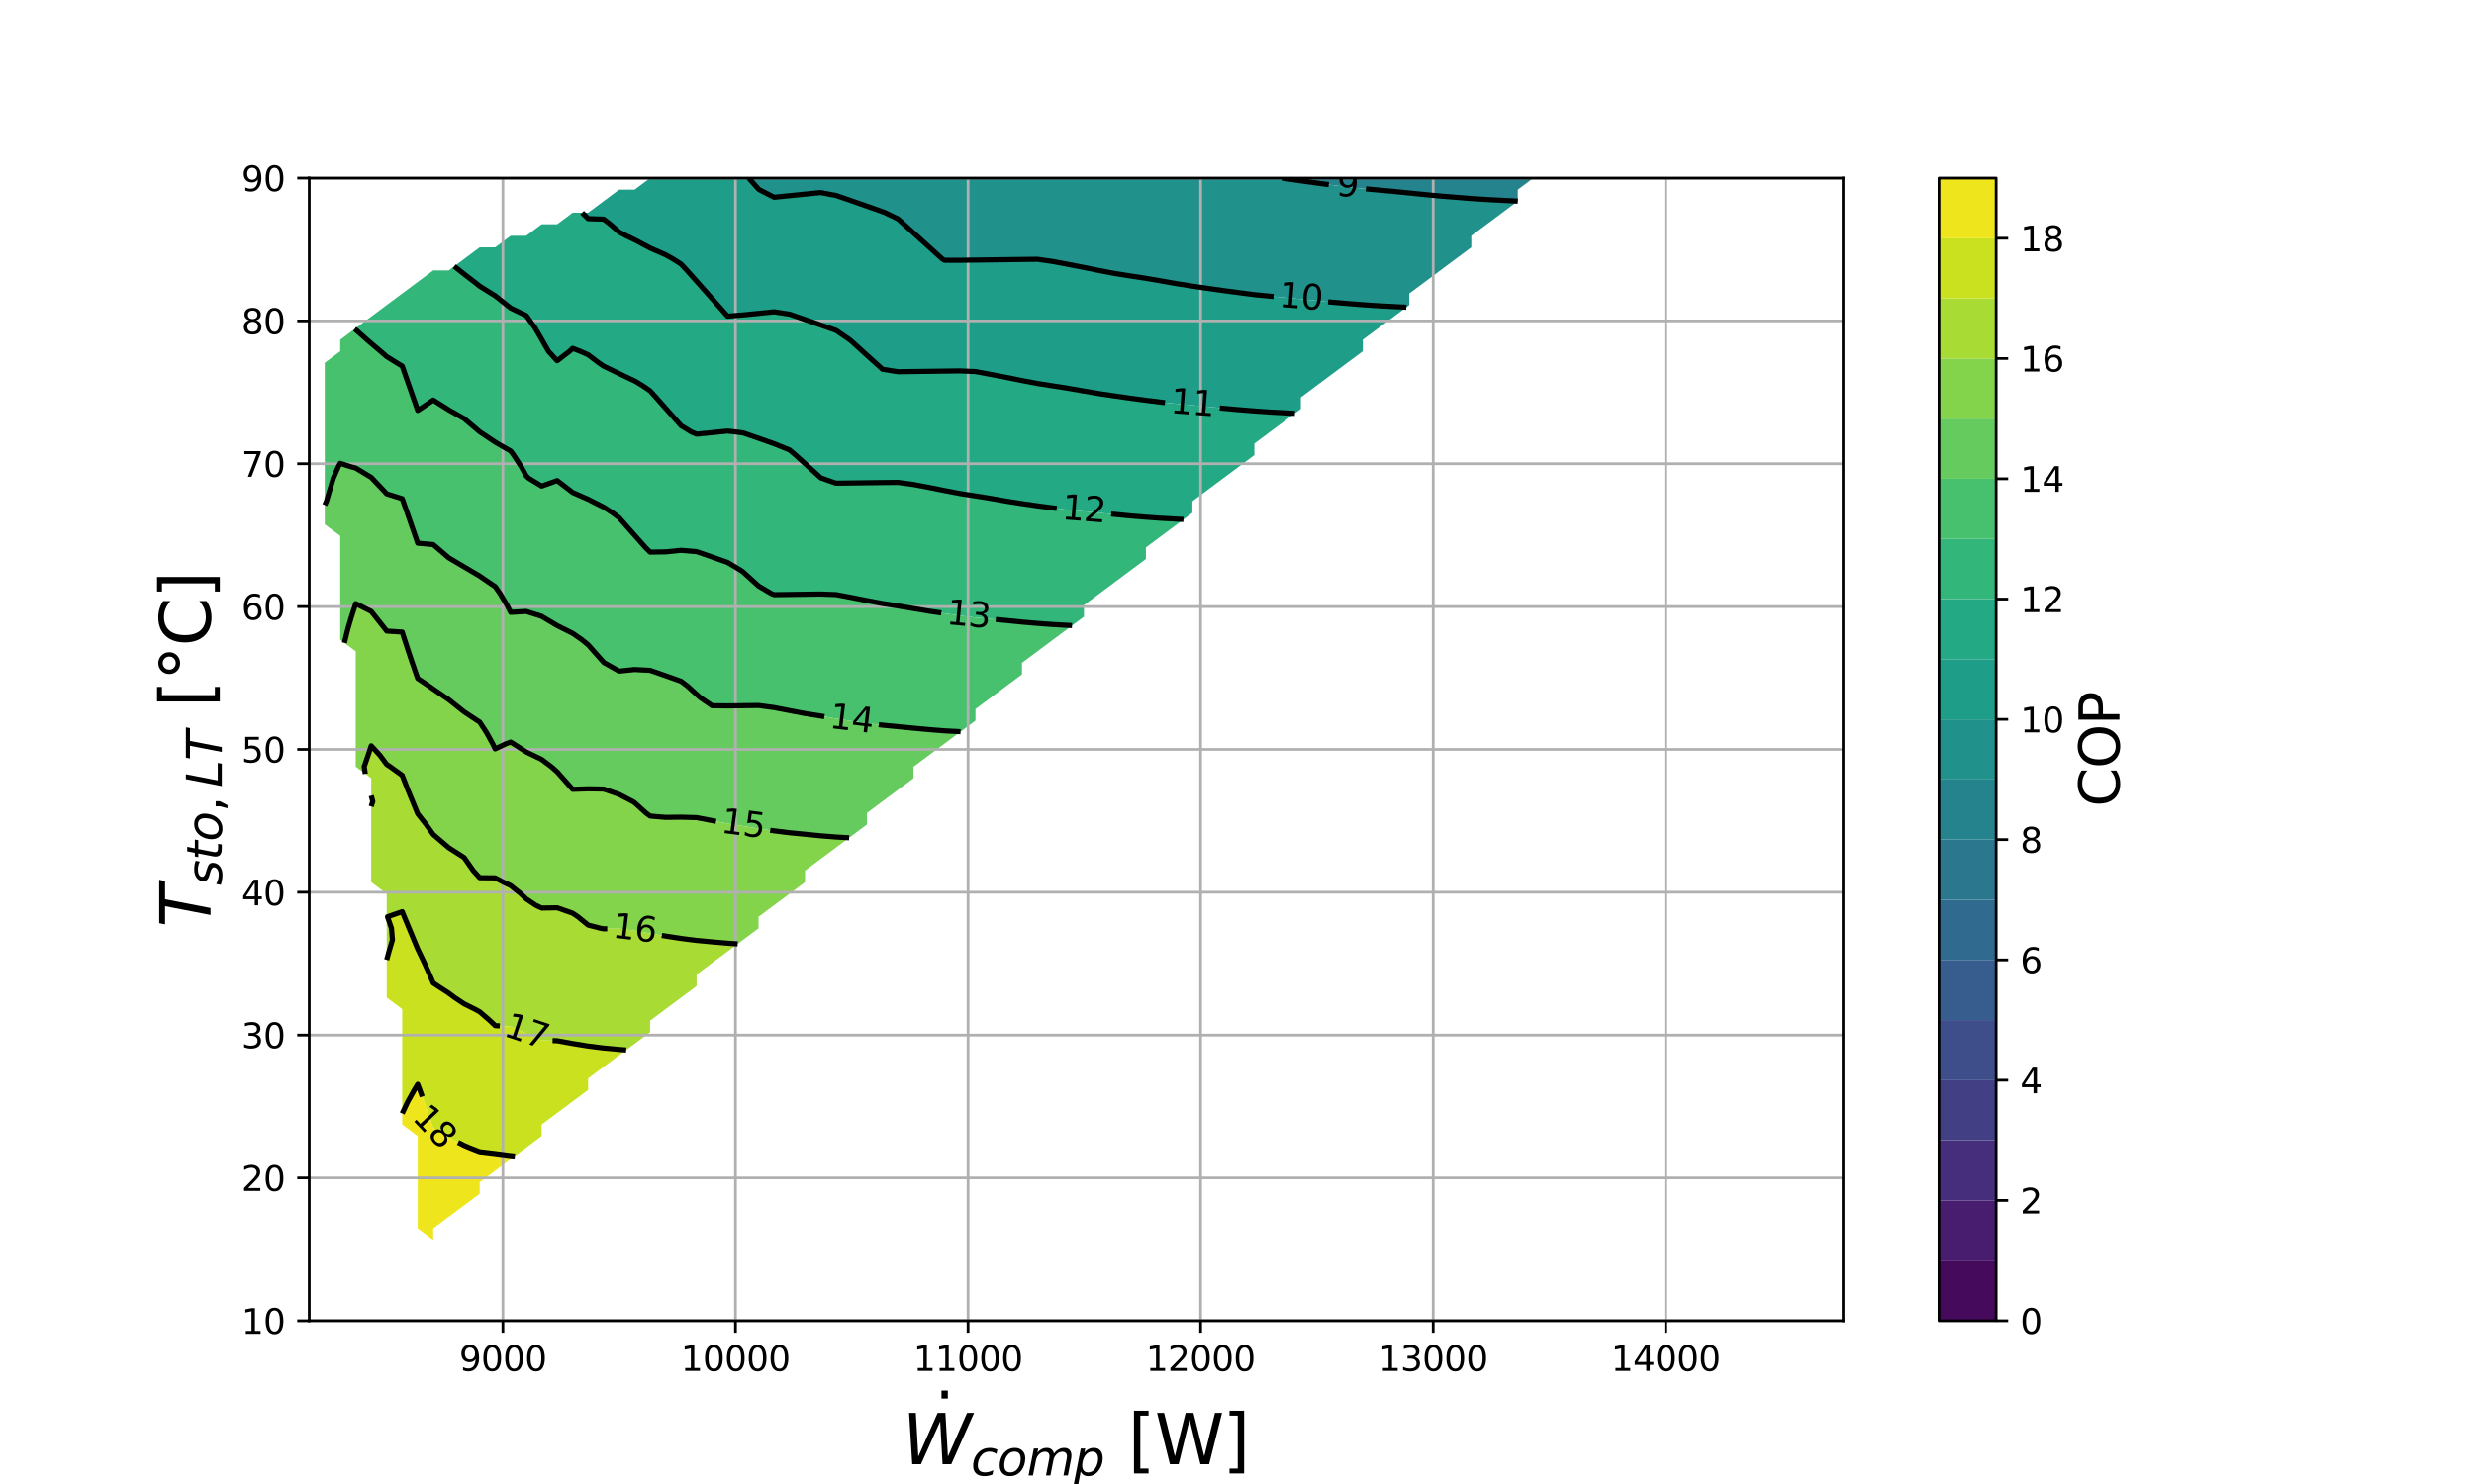 <?xml version="1.0" encoding="utf-8" standalone="no"?>
<!DOCTYPE svg PUBLIC "-//W3C//DTD SVG 1.1//EN"
  "http://www.w3.org/Graphics/SVG/1.1/DTD/svg11.dtd">
<svg xmlns:xlink="http://www.w3.org/1999/xlink" width="720pt" height="432pt" viewBox="0 0 720 432" xmlns="http://www.w3.org/2000/svg" version="1.1">
 <defs>
  <style type="text/css">*{stroke-linejoin: round; stroke-linecap: butt}</style>
 </defs>
 <g id="figure_1">
  <g id="patch_1">
   <path d="M 0 432 
L 720 432 
L 720 0 
L 0 0 
z
" style="fill: #ffffff"/>
  </g>
  <g id="axes_1">
   <g id="patch_2">
    <path d="M 90 384.48 
L 536.4 384.48 
L 536.4 51.84 
L 90 51.84 
z
" style="fill: #ffffff"/>
   </g>
   <g id="QuadContourSet_1">
    <path clip-path="url(#p5a0ab6ecff)" style="fill: #460a5d"/>
    <path clip-path="url(#p5a0ab6ecff)" style="fill: #481d6f"/>
    <path clip-path="url(#p5a0ab6ecff)" style="fill: #472e7c"/>
    <path clip-path="url(#p5a0ab6ecff)" style="fill: #423f85"/>
    <path clip-path="url(#p5a0ab6ecff)" style="fill: #3d4e8a"/>
    <path clip-path="url(#p5a0ab6ecff)" style="fill: #365d8d"/>
    <path clip-path="url(#p5a0ab6ecff)" style="fill: #306a8e"/>
    <path clip-path="url(#p5a0ab6ecff)" style="fill: #2a778e"/>
    <path d="M 401.127 55.309 
L 405.636 55.722 
L 410.145 56.18 
L 414.655 56.637 
L 419.164 57.061 
L 423.673 57.425 
L 428.182 57.788 
L 432.691 58.077 
L 437.2 58.314 
L 441.709 58.551 
L 441.709 55.2 
L 446.218 51.84 
L 441.709 51.84 
L 437.2 51.84 
L 432.691 51.84 
L 428.182 51.84 
L 423.673 51.84 
L 419.164 51.84 
L 414.655 51.84 
L 410.145 51.84 
L 405.636 51.84 
L 401.127 51.84 
L 396.618 51.84 
L 392.109 51.84 
L 387.6 51.84 
L 383.091 51.84 
L 378.582 51.84 
L 374.073 51.84 
L 373.1 51.84 
L 374.073 51.981 
L 378.582 52.632 
L 383.091 53.26 
L 387.6 53.852 
L 392.109 54.444 
L 396.618 54.9 
L 399.929 55.2 
z
" clip-path="url(#p5a0ab6ecff)" style="fill: #25838e"/>
    <path d="M 401.127 89.012 
L 405.636 89.248 
L 409.287 89.44 
L 410.145 88.8 
L 410.145 85.44 
L 414.655 82.08 
L 419.164 78.72 
L 423.673 75.36 
L 428.182 72 
L 428.182 68.64 
L 432.691 65.28 
L 437.2 61.92 
L 441.709 58.56 
L 441.709 58.551 
L 437.2 58.314 
L 432.691 58.077 
L 428.182 57.788 
L 423.673 57.425 
L 419.164 57.061 
L 414.655 56.637 
L 410.145 56.18 
L 405.636 55.722 
L 401.127 55.309 
L 399.929 55.2 
L 396.618 54.9 
L 392.109 54.444 
L 387.6 53.852 
L 383.091 53.26 
L 378.582 52.632 
L 374.073 51.981 
L 373.1 51.84 
L 369.564 51.84 
L 365.055 51.84 
L 360.545 51.84 
L 356.036 51.84 
L 351.527 51.84 
L 347.018 51.84 
L 342.509 51.84 
L 338 51.84 
L 333.491 51.84 
L 328.982 51.84 
L 324.473 51.84 
L 319.964 51.84 
L 315.455 51.84 
L 310.945 51.84 
L 306.436 51.84 
L 301.927 51.84 
L 297.418 51.84 
L 292.909 51.84 
L 288.4 51.84 
L 283.891 51.84 
L 279.382 51.84 
L 274.873 51.84 
L 270.364 51.84 
L 265.855 51.84 
L 261.345 51.84 
L 256.836 51.84 
L 252.327 51.84 
L 247.818 51.84 
L 243.309 51.84 
L 238.8 51.84 
L 234.291 51.84 
L 229.782 51.84 
L 225.273 51.84 
L 220.764 51.84 
L 217.913 51.84 
L 220.764 55.06 
L 220.956 55.2 
L 225.273 57.417 
L 229.782 56.963 
L 234.291 56.509 
L 238.8 56.055 
L 243.309 56.896 
L 247.818 58.452 
L 248.127 58.56 
L 252.327 60.025 
L 256.836 61.618 
L 257.603 61.92 
L 261.345 63.718 
L 263.072 65.28 
L 265.855 67.798 
L 266.784 68.64 
L 270.364 71.879 
L 270.497 72 
L 274.209 75.36 
L 274.873 75.771 
L 279.382 75.765 
L 283.891 75.705 
L 288.4 75.645 
L 292.909 75.586 
L 297.418 75.526 
L 301.927 75.472 
L 306.436 76.12 
L 310.945 76.973 
L 315.455 77.852 
L 319.749 78.72 
L 319.964 78.763 
L 324.473 79.624 
L 328.982 80.323 
L 333.491 81.023 
L 338 81.798 
L 339.612 82.08 
L 342.509 82.586 
L 347.018 83.304 
L 351.527 83.955 
L 356.036 84.592 
L 360.545 85.188 
L 362.467 85.44 
L 365.055 85.774 
L 369.564 86.224 
L 374.073 86.633 
L 378.582 87.062 
L 383.091 87.52 
L 387.6 87.969 
L 392.109 88.345 
L 396.618 88.708 
L 397.954 88.8 
z
" clip-path="url(#p5a0ab6ecff)" style="fill: #21918c"/>
    <path d="M 360.545 119.265 
L 365.055 119.628 
L 369.564 119.946 
L 374.073 120.183 
L 376.853 120.328 
L 378.582 119.04 
L 378.582 115.68 
L 383.091 112.32 
L 387.6 108.96 
L 392.109 105.6 
L 396.618 102.24 
L 396.618 98.88 
L 401.127 95.52 
L 405.636 92.16 
L 409.287 89.44 
L 405.636 89.248 
L 401.127 89.012 
L 397.954 88.8 
L 396.618 88.708 
L 392.109 88.345 
L 387.6 87.969 
L 383.091 87.52 
L 378.582 87.062 
L 374.073 86.633 
L 369.564 86.224 
L 365.055 85.774 
L 362.467 85.44 
L 360.545 85.188 
L 356.036 84.592 
L 351.527 83.955 
L 347.018 83.304 
L 342.509 82.586 
L 339.612 82.08 
L 338 81.798 
L 333.491 81.023 
L 328.982 80.323 
L 324.473 79.624 
L 319.964 78.763 
L 319.749 78.72 
L 315.455 77.852 
L 310.945 76.973 
L 306.436 76.12 
L 301.927 75.472 
L 297.418 75.526 
L 292.909 75.586 
L 288.4 75.645 
L 283.891 75.705 
L 279.382 75.765 
L 274.873 75.771 
L 274.209 75.36 
L 270.497 72 
L 270.364 71.879 
L 266.784 68.64 
L 265.855 67.798 
L 263.072 65.28 
L 261.345 63.718 
L 257.603 61.92 
L 256.836 61.618 
L 252.327 60.025 
L 248.127 58.56 
L 247.818 58.452 
L 243.309 56.896 
L 238.8 56.055 
L 234.291 56.509 
L 229.782 56.963 
L 225.273 57.417 
L 220.956 55.2 
L 220.764 55.06 
L 217.913 51.84 
L 216.255 51.84 
L 211.745 51.84 
L 207.236 51.84 
L 202.727 51.84 
L 198.218 51.84 
L 193.709 51.84 
L 189.2 51.84 
L 184.691 55.2 
L 180.182 55.2 
L 175.673 58.56 
L 171.164 61.92 
L 169.419 61.92 
L 171.164 63.651 
L 175.673 63.795 
L 177.605 65.28 
L 180.182 67.545 
L 182.249 68.64 
L 184.691 69.81 
L 188.833 72 
L 189.2 72.203 
L 193.709 74.171 
L 195.825 75.36 
L 198.218 76.872 
L 199.932 78.72 
L 202.727 81.854 
L 202.927 82.08 
L 205.901 85.44 
L 207.236 86.948 
L 208.876 88.8 
L 211.745 92.041 
L 216.255 91.677 
L 220.764 91.223 
L 225.273 90.769 
L 229.782 91.458 
L 231.816 92.16 
L 234.291 93.014 
L 238.8 94.593 
L 241.425 95.52 
L 243.309 96.185 
L 247.262 98.88 
L 247.818 99.342 
L 251.021 102.24 
L 252.327 103.422 
L 254.733 105.6 
L 256.836 107.503 
L 261.345 108.212 
L 265.855 108.152 
L 270.364 108.092 
L 274.873 108.032 
L 279.382 107.973 
L 283.891 108.169 
L 288.133 108.96 
L 288.4 109.011 
L 292.909 109.875 
L 297.418 110.786 
L 301.927 111.641 
L 306.269 112.32 
L 306.436 112.346 
L 310.945 113.057 
L 315.455 113.845 
L 319.964 114.613 
L 324.473 115.278 
L 327.253 115.68 
L 328.982 115.928 
L 333.491 116.523 
L 338 117.099 
L 342.509 117.548 
L 347.018 117.957 
L 351.527 118.403 
L 356.036 118.86 
L 358.018 119.04 
z
" clip-path="url(#p5a0ab6ecff)" style="fill: #1e9d89"/>
    <path d="M 319.964 149.286 
L 324.473 149.743 
L 328.982 150.184 
L 333.491 150.548 
L 338 150.874 
L 342.509 151.117 
L 344.419 151.217 
L 347.018 149.28 
L 347.018 145.92 
L 351.527 142.56 
L 356.036 139.2 
L 360.545 135.84 
L 365.055 132.48 
L 365.055 129.12 
L 369.564 125.76 
L 374.073 122.4 
L 376.853 120.328 
L 374.073 120.183 
L 369.564 119.946 
L 365.055 119.628 
L 360.545 119.265 
L 358.018 119.04 
L 356.036 118.86 
L 351.527 118.403 
L 347.018 117.957 
L 342.509 117.548 
L 338 117.099 
L 333.491 116.523 
L 328.982 115.928 
L 327.253 115.68 
L 324.473 115.278 
L 319.964 114.613 
L 315.455 113.845 
L 310.945 113.057 
L 306.436 112.346 
L 306.269 112.32 
L 301.927 111.641 
L 297.418 110.786 
L 292.909 109.875 
L 288.4 109.011 
L 288.133 108.96 
L 283.891 108.169 
L 279.382 107.973 
L 274.873 108.032 
L 270.364 108.092 
L 265.855 108.152 
L 261.345 108.212 
L 256.836 107.503 
L 254.733 105.6 
L 252.327 103.422 
L 251.021 102.24 
L 247.818 99.342 
L 247.262 98.88 
L 243.309 96.185 
L 241.425 95.52 
L 238.8 94.593 
L 234.291 93.014 
L 231.816 92.16 
L 229.782 91.458 
L 225.273 90.769 
L 220.764 91.223 
L 216.255 91.677 
L 211.745 92.041 
L 208.876 88.8 
L 207.236 86.948 
L 205.901 85.44 
L 202.927 82.08 
L 202.727 81.854 
L 199.932 78.72 
L 198.218 76.872 
L 195.825 75.36 
L 193.709 74.171 
L 189.2 72.203 
L 188.833 72 
L 184.691 69.81 
L 182.249 68.64 
L 180.182 67.545 
L 177.605 65.28 
L 175.673 63.795 
L 171.164 63.651 
L 169.419 61.92 
L 166.655 61.92 
L 162.145 65.28 
L 157.636 65.28 
L 153.127 68.64 
L 148.618 68.64 
L 144.109 72 
L 139.6 72 
L 135.091 75.36 
L 132.206 77.51 
L 133.729 78.72 
L 135.091 79.802 
L 138.06 82.08 
L 139.6 83.304 
L 143.024 85.44 
L 144.109 86.105 
L 147.503 88.8 
L 148.618 89.678 
L 153.127 91.846 
L 153.377 92.16 
L 155.755 95.52 
L 157.636 98.763 
L 157.689 98.88 
L 159.613 102.24 
L 162.145 105.015 
L 165.764 102.24 
L 166.655 101.398 
L 168.833 102.24 
L 171.164 103.273 
L 174.231 105.6 
L 175.673 106.586 
L 180.182 108.755 
L 180.59 108.96 
L 184.691 110.898 
L 187.074 112.32 
L 189.2 113.777 
L 190.916 115.68 
L 193.709 118.835 
L 193.89 119.04 
L 196.865 122.4 
L 198.218 123.929 
L 201.25 125.76 
L 202.727 126.391 
L 207.236 125.937 
L 208.997 125.76 
L 211.745 125.483 
L 214.254 125.76 
L 216.255 126.02 
L 220.764 127.576 
L 225.157 129.12 
L 225.273 129.161 
L 229.782 130.984 
L 231.545 132.48 
L 234.291 134.966 
L 235.257 135.84 
L 238.8 139.046 
L 239.098 139.2 
L 243.309 140.659 
L 247.818 140.599 
L 252.327 140.539 
L 256.836 140.479 
L 261.345 140.435 
L 265.855 141.048 
L 270.364 141.902 
L 273.64 142.56 
L 274.873 142.809 
L 279.382 143.671 
L 283.891 144.369 
L 288.4 145.104 
L 292.909 145.892 
L 293.083 145.92 
L 297.418 146.601 
L 301.927 147.25 
L 306.436 147.859 
L 310.945 148.44 
L 315.455 148.873 
L 319.903 149.28 
z
" clip-path="url(#p5a0ab6ecff)" style="fill: #23a983"/>
    <path d="M 283.891 179.778 
L 288.4 180.197 
L 292.909 180.626 
L 297.418 181.078 
L 301.927 181.468 
L 306.436 181.8 
L 310.945 182.051 
L 311.985 182.105 
L 315.455 179.52 
L 315.455 176.16 
L 319.964 172.8 
L 324.473 169.44 
L 328.982 166.08 
L 333.491 162.72 
L 333.491 159.36 
L 338 156 
L 342.509 152.64 
L 344.419 151.217 
L 342.509 151.117 
L 338 150.874 
L 333.491 150.548 
L 328.982 150.184 
L 324.473 149.743 
L 319.964 149.286 
L 319.903 149.28 
L 315.455 148.873 
L 310.945 148.44 
L 306.436 147.859 
L 301.927 147.25 
L 297.418 146.601 
L 293.083 145.92 
L 292.909 145.892 
L 288.4 145.104 
L 283.891 144.369 
L 279.382 143.671 
L 274.873 142.809 
L 273.64 142.56 
L 270.364 141.902 
L 265.855 141.048 
L 261.345 140.435 
L 256.836 140.479 
L 252.327 140.539 
L 247.818 140.599 
L 243.309 140.659 
L 239.098 139.2 
L 238.8 139.046 
L 235.257 135.84 
L 234.291 134.966 
L 231.545 132.48 
L 229.782 130.984 
L 225.273 129.161 
L 225.157 129.12 
L 220.764 127.576 
L 216.255 126.02 
L 214.254 125.76 
L 211.745 125.483 
L 208.997 125.76 
L 207.236 125.937 
L 202.727 126.391 
L 201.25 125.76 
L 198.218 123.929 
L 196.865 122.4 
L 193.89 119.04 
L 193.709 118.835 
L 190.916 115.68 
L 189.2 113.777 
L 187.074 112.32 
L 184.691 110.898 
L 180.59 108.96 
L 180.182 108.755 
L 175.673 106.586 
L 174.231 105.6 
L 171.164 103.273 
L 168.833 102.24 
L 166.655 101.398 
L 165.764 102.24 
L 162.145 105.015 
L 159.613 102.24 
L 157.689 98.88 
L 157.636 98.763 
L 155.755 95.52 
L 153.377 92.16 
L 153.127 91.846 
L 148.618 89.678 
L 147.503 88.8 
L 144.109 86.105 
L 143.024 85.44 
L 139.6 83.304 
L 138.06 82.08 
L 135.091 79.802 
L 133.729 78.72 
L 132.206 77.51 
L 130.582 78.72 
L 126.073 78.72 
L 121.564 82.08 
L 117.055 85.44 
L 112.545 88.8 
L 108.036 92.16 
L 103.527 95.52 
L 103.211 95.755 
L 103.527 95.983 
L 106.78 98.88 
L 108.036 99.964 
L 110.735 102.24 
L 112.545 103.803 
L 115.433 105.6 
L 117.055 106.575 
L 117.889 108.96 
L 119.064 112.32 
L 120.237 115.68 
L 121.408 119.04 
L 121.564 119.483 
L 122.277 119.04 
L 126.073 116.465 
L 130.158 119.04 
L 130.582 119.314 
L 135.091 121.851 
L 135.714 122.4 
L 139.6 125.693 
L 139.704 125.76 
L 144.109 128.708 
L 144.797 129.12 
L 148.618 131.297 
L 149.496 132.48 
L 151.672 135.84 
L 153.127 138.511 
L 153.835 139.2 
L 157.636 141.506 
L 162.145 139.905 
L 165.635 142.56 
L 166.655 143.362 
L 171.164 145.337 
L 172.304 145.92 
L 175.673 147.626 
L 178.256 149.28 
L 180.182 150.723 
L 181.879 152.64 
L 184.691 155.816 
L 184.854 156 
L 187.828 159.36 
L 189.2 160.718 
L 193.709 160.651 
L 198.218 160.198 
L 202.727 160.581 
L 207.236 162.138 
L 208.889 162.72 
L 211.745 163.729 
L 215.667 166.08 
L 216.255 166.509 
L 219.493 169.44 
L 220.764 170.59 
L 224.504 172.8 
L 225.273 173.106 
L 229.782 173.046 
L 234.291 172.986 
L 238.8 172.926 
L 243.309 173.086 
L 247.818 173.939 
L 252.327 174.832 
L 256.836 175.689 
L 259.844 176.16 
L 261.345 176.393 
L 265.855 177.151 
L 270.364 177.914 
L 274.873 178.576 
L 279.382 179.194 
L 281.864 179.52 
z
" clip-path="url(#p5a0ab6ecff)" style="fill: #32b67a"/>
    <path d="M 247.818 209.899 
L 252.327 210.53 
L 256.836 211.092 
L 261.345 211.522 
L 265.855 211.966 
L 270.364 212.385 
L 274.873 212.74 
L 279.382 212.985 
L 279.551 212.994 
L 283.891 209.76 
L 283.891 206.4 
L 288.4 203.04 
L 292.909 199.68 
L 297.418 196.32 
L 297.418 192.96 
L 301.927 189.6 
L 306.436 186.24 
L 310.945 182.88 
L 311.985 182.105 
L 310.945 182.051 
L 306.436 181.8 
L 301.927 181.468 
L 297.418 181.078 
L 292.909 180.626 
L 288.4 180.197 
L 283.891 179.778 
L 281.864 179.52 
L 279.382 179.194 
L 274.873 178.576 
L 270.364 177.914 
L 265.855 177.151 
L 261.345 176.393 
L 259.844 176.16 
L 256.836 175.689 
L 252.327 174.832 
L 247.818 173.939 
L 243.309 173.086 
L 238.8 172.926 
L 234.291 172.986 
L 229.782 173.046 
L 225.273 173.106 
L 224.504 172.8 
L 220.764 170.59 
L 219.493 169.44 
L 216.255 166.509 
L 215.667 166.08 
L 211.745 163.729 
L 208.889 162.72 
L 207.236 162.138 
L 202.727 160.581 
L 198.218 160.198 
L 193.709 160.651 
L 189.2 160.718 
L 187.828 159.36 
L 184.854 156 
L 184.691 155.816 
L 181.879 152.64 
L 180.182 150.723 
L 178.256 149.28 
L 175.673 147.626 
L 172.304 145.92 
L 171.164 145.337 
L 166.655 143.362 
L 165.635 142.56 
L 162.145 139.905 
L 157.636 141.506 
L 153.835 139.2 
L 153.127 138.511 
L 151.672 135.84 
L 149.496 132.48 
L 148.618 131.297 
L 144.797 129.12 
L 144.109 128.708 
L 139.704 125.76 
L 139.6 125.693 
L 135.714 122.4 
L 135.091 121.851 
L 130.582 119.314 
L 130.158 119.04 
L 126.073 116.465 
L 122.277 119.04 
L 121.564 119.483 
L 121.408 119.04 
L 120.237 115.68 
L 119.064 112.32 
L 117.889 108.96 
L 117.055 106.575 
L 115.433 105.6 
L 112.545 103.803 
L 110.735 102.24 
L 108.036 99.964 
L 106.78 98.88 
L 103.527 95.983 
L 103.211 95.755 
L 99.018 98.88 
L 99.018 102.24 
L 94.509 105.6 
L 94.509 108.96 
L 94.509 112.32 
L 94.509 115.68 
L 94.509 119.04 
L 94.509 122.4 
L 94.509 125.76 
L 94.509 129.12 
L 94.509 132.48 
L 94.509 135.84 
L 94.509 139.2 
L 94.509 142.56 
L 94.509 145.92 
L 94.509 147.038 
L 95.01 145.92 
L 95.992 142.56 
L 97.016 139.2 
L 98.478 135.84 
L 99.018 134.881 
L 102.006 135.84 
L 103.527 136.261 
L 108.036 138.975 
L 108.253 139.2 
L 111.44 142.56 
L 112.545 143.752 
L 117.055 145.162 
L 117.322 145.92 
L 118.506 149.28 
L 119.679 152.64 
L 120.838 156 
L 121.564 158.122 
L 126.073 158.52 
L 127.075 159.36 
L 130.582 162.368 
L 131.172 162.72 
L 135.091 165.036 
L 136.871 166.08 
L 139.6 167.693 
L 142.142 169.44 
L 144.109 170.748 
L 145.537 172.8 
L 147.54 176.16 
L 148.618 178.258 
L 153.127 177.997 
L 157.636 179.418 
L 157.79 179.52 
L 162.145 182.113 
L 163.679 182.88 
L 166.655 184.353 
L 169.366 186.24 
L 171.164 187.704 
L 172.842 189.6 
L 175.673 192.797 
L 175.879 192.96 
L 180.182 195.366 
L 184.691 194.912 
L 189.2 195.143 
L 192.602 196.32 
L 193.709 196.704 
L 198.218 198.323 
L 200.017 199.68 
L 202.727 202.133 
L 203.73 203.04 
L 207.236 205.446 
L 211.745 205.493 
L 216.255 205.433 
L 220.764 205.373 
L 225.273 205.976 
L 227.456 206.4 
L 229.782 206.855 
L 234.291 207.717 
L 238.8 208.423 
L 243.309 209.198 
L 246.908 209.76 
z
" clip-path="url(#p5a0ab6ecff)" style="fill: #48c16e"/>
    <path d="M 243.309 243.664 
L 247.117 243.882 
L 247.818 243.36 
L 252.327 240 
L 252.327 236.64 
L 256.836 233.28 
L 261.345 229.92 
L 265.855 226.56 
L 265.855 223.2 
L 270.364 219.84 
L 274.873 216.48 
L 279.382 213.12 
L 279.551 212.994 
L 279.382 212.985 
L 274.873 212.74 
L 270.364 212.385 
L 265.855 211.966 
L 261.345 211.522 
L 256.836 211.092 
L 252.327 210.53 
L 247.818 209.899 
L 246.908 209.76 
L 243.309 209.198 
L 238.8 208.423 
L 234.291 207.717 
L 229.782 206.855 
L 227.456 206.4 
L 225.273 205.976 
L 220.764 205.373 
L 216.255 205.433 
L 211.745 205.493 
L 207.236 205.446 
L 203.73 203.04 
L 202.727 202.133 
L 200.017 199.68 
L 198.218 198.323 
L 193.709 196.704 
L 192.602 196.32 
L 189.2 195.143 
L 184.691 194.912 
L 180.182 195.366 
L 175.879 192.96 
L 175.673 192.797 
L 172.842 189.6 
L 171.164 187.704 
L 169.366 186.24 
L 166.655 184.353 
L 163.679 182.88 
L 162.145 182.113 
L 157.79 179.52 
L 157.636 179.418 
L 153.127 177.997 
L 148.618 178.258 
L 147.54 176.16 
L 145.537 172.8 
L 144.109 170.748 
L 142.142 169.44 
L 139.6 167.693 
L 136.871 166.08 
L 135.091 165.036 
L 131.172 162.72 
L 130.582 162.368 
L 127.075 159.36 
L 126.073 158.52 
L 121.564 158.122 
L 120.838 156 
L 119.679 152.64 
L 118.506 149.28 
L 117.322 145.92 
L 117.055 145.162 
L 112.545 143.752 
L 111.44 142.56 
L 108.253 139.2 
L 108.036 138.975 
L 103.527 136.261 
L 102.006 135.84 
L 99.018 134.881 
L 98.478 135.84 
L 97.016 139.2 
L 95.992 142.56 
L 95.01 145.92 
L 94.509 147.038 
L 94.509 149.28 
L 94.509 152.64 
L 99.018 156 
L 99.018 159.36 
L 99.018 162.72 
L 99.018 166.08 
L 99.018 169.44 
L 99.018 172.8 
L 99.018 176.16 
L 99.018 179.52 
L 99.018 182.88 
L 99.018 186.24 
L 100.223 187.138 
L 100.452 186.24 
L 101.288 182.88 
L 102.29 179.52 
L 103.378 176.16 
L 103.527 175.713 
L 104.421 176.16 
L 108.036 177.986 
L 109.268 179.52 
L 111.911 182.88 
L 112.545 183.701 
L 117.055 183.996 
L 117.769 186.24 
L 118.863 189.6 
L 119.989 192.96 
L 121.147 196.32 
L 121.564 197.504 
L 124.818 199.68 
L 126.073 200.576 
L 129.675 203.04 
L 130.582 203.655 
L 134.04 206.4 
L 135.091 207.24 
L 138.926 209.76 
L 139.6 210.199 
L 141.514 213.12 
L 143.367 216.48 
L 144.109 218.006 
L 147.339 216.48 
L 148.618 216.016 
L 149.367 216.48 
L 153.127 218.889 
L 155.072 219.84 
L 157.636 221.081 
L 160.457 223.2 
L 162.145 224.685 
L 163.806 226.56 
L 166.655 229.778 
L 171.164 229.626 
L 175.673 229.705 
L 176.294 229.92 
L 180.182 231.272 
L 184.062 233.28 
L 184.691 233.676 
L 187.966 236.64 
L 189.2 237.557 
L 193.709 237.94 
L 198.218 237.88 
L 202.727 238.014 
L 207.236 238.88 
L 211.745 239.737 
L 213.391 240 
L 216.255 240.457 
L 220.764 241.22 
L 225.273 241.861 
L 229.782 242.421 
L 234.291 242.853 
L 238.8 243.307 
L 239.451 243.36 
z
" clip-path="url(#p5a0ab6ecff)" style="fill: #65cb5e"/>
    <path d="M 202.727 273.761 
L 207.236 274.187 
L 211.745 274.58 
L 214.683 274.771 
L 216.255 273.6 
L 220.764 270.24 
L 220.764 266.88 
L 225.273 263.52 
L 229.782 260.16 
L 234.291 256.8 
L 234.291 253.44 
L 238.8 250.08 
L 243.309 246.72 
L 247.117 243.882 
L 243.309 243.664 
L 239.451 243.36 
L 238.8 243.307 
L 234.291 242.853 
L 229.782 242.421 
L 225.273 241.861 
L 220.764 241.22 
L 216.255 240.457 
L 213.391 240 
L 211.745 239.737 
L 207.236 238.88 
L 202.727 238.014 
L 198.218 237.88 
L 193.709 237.94 
L 189.2 237.557 
L 187.966 236.64 
L 184.691 233.676 
L 184.062 233.28 
L 180.182 231.272 
L 176.294 229.92 
L 175.673 229.705 
L 171.164 229.626 
L 166.655 229.778 
L 163.806 226.56 
L 162.145 224.685 
L 160.457 223.2 
L 157.636 221.081 
L 155.072 219.84 
L 153.127 218.889 
L 149.367 216.48 
L 148.618 216.016 
L 147.339 216.48 
L 144.109 218.006 
L 143.367 216.48 
L 141.514 213.12 
L 139.6 210.199 
L 138.926 209.76 
L 135.091 207.24 
L 134.04 206.4 
L 130.582 203.655 
L 129.675 203.04 
L 126.073 200.576 
L 124.818 199.68 
L 121.564 197.504 
L 121.147 196.32 
L 119.989 192.96 
L 118.863 189.6 
L 117.769 186.24 
L 117.055 183.996 
L 112.545 183.701 
L 111.911 182.88 
L 109.268 179.52 
L 108.036 177.986 
L 104.421 176.16 
L 103.527 175.713 
L 103.378 176.16 
L 102.29 179.52 
L 101.288 182.88 
L 100.452 186.24 
L 100.223 187.138 
L 103.527 189.6 
L 103.527 192.96 
L 103.527 196.32 
L 103.527 199.68 
L 103.527 203.04 
L 103.527 206.4 
L 103.527 209.76 
L 103.527 213.12 
L 103.527 216.48 
L 103.527 219.84 
L 103.527 223.2 
L 106.314 225.277 
L 105.985 223.2 
L 107.138 219.84 
L 108.036 217.115 
L 110.546 219.84 
L 112.545 222.52 
L 113.57 223.2 
L 117.055 225.707 
L 117.381 226.56 
L 118.695 229.92 
L 120.078 233.28 
L 121.462 236.64 
L 121.564 236.886 
L 124.005 240 
L 126.073 242.91 
L 126.59 243.36 
L 130.525 246.72 
L 130.582 246.768 
L 135.091 249.65 
L 135.383 250.08 
L 137.731 253.44 
L 139.6 255.501 
L 144.109 255.548 
L 146.485 256.8 
L 148.618 257.808 
L 151.533 260.16 
L 153.127 261.665 
L 155.901 263.52 
L 157.636 264.34 
L 162.145 264.266 
L 166.655 265.84 
L 168.203 266.88 
L 171.164 269.3 
L 174.824 270.24 
L 175.673 270.387 
L 180.182 270.33 
L 184.691 270.908 
L 189.2 271.764 
L 193.709 272.504 
L 198.218 273.197 
L 201.401 273.6 
z
M 108.495 233.28 
L 108.036 231.61 
L 108.036 233.28 
L 108.036 234.761 
z
" clip-path="url(#p5a0ab6ecff)" style="fill: #84d44b"/>
    <path d="M 171.164 304.518 
L 175.673 305.088 
L 180.182 305.503 
L 182.249 305.659 
L 184.691 303.84 
L 189.2 300.48 
L 189.2 297.12 
L 193.709 293.76 
L 198.218 290.4 
L 202.727 287.04 
L 202.727 283.68 
L 207.236 280.32 
L 211.745 276.96 
L 214.683 274.771 
L 211.745 274.58 
L 207.236 274.187 
L 202.727 273.761 
L 201.401 273.6 
L 198.218 273.197 
L 193.709 272.504 
L 189.2 271.764 
L 184.691 270.908 
L 180.182 270.33 
L 175.673 270.387 
L 174.824 270.24 
L 171.164 269.3 
L 168.203 266.88 
L 166.655 265.84 
L 162.145 264.266 
L 157.636 264.34 
L 155.901 263.52 
L 153.127 261.665 
L 151.533 260.16 
L 148.618 257.808 
L 146.485 256.8 
L 144.109 255.548 
L 139.6 255.501 
L 137.731 253.44 
L 135.383 250.08 
L 135.091 249.65 
L 130.582 246.768 
L 130.525 246.72 
L 126.59 243.36 
L 126.073 242.91 
L 124.005 240 
L 121.564 236.886 
L 121.462 236.64 
L 120.078 233.28 
L 118.695 229.92 
L 117.381 226.56 
L 117.055 225.707 
L 113.57 223.2 
L 112.545 222.52 
L 110.546 219.84 
L 108.036 217.115 
L 107.138 219.84 
L 105.985 223.2 
L 106.314 225.277 
L 108.036 226.56 
L 108.036 229.92 
L 108.036 231.61 
L 108.495 233.28 
L 108.036 234.761 
L 108.036 236.64 
L 108.036 240 
L 108.036 243.36 
L 108.036 246.72 
L 108.036 250.08 
L 108.036 253.44 
L 108.036 256.8 
L 112.545 260.16 
L 112.545 263.52 
L 112.545 266.88 
L 112.545 270.24 
L 112.545 273.6 
L 112.545 276.96 
L 112.545 279.412 
L 113.217 276.96 
L 114.21 273.6 
L 113.928 270.24 
L 112.779 266.88 
L 117.055 265.39 
L 117.671 266.88 
L 119.063 270.24 
L 120.456 273.6 
L 121.564 276.268 
L 121.907 276.96 
L 123.51 280.32 
L 125.018 283.68 
L 126.073 286.155 
L 127.395 287.04 
L 130.582 289.101 
L 132.319 290.4 
L 135.091 292.234 
L 138.171 293.76 
L 139.6 294.536 
L 142.596 297.12 
L 144.109 298.568 
L 148.618 298.844 
L 152.439 300.48 
L 153.127 300.843 
L 157.636 302.834 
L 162.145 302.974 
L 166.655 303.787 
L 166.976 303.84 
z
" clip-path="url(#p5a0ab6ecff)" style="fill: #a8db34"/>
    <path d="M 139.6 335.281 
L 144.109 335.819 
L 148.618 336.411 
L 149.841 336.529 
L 153.127 334.08 
L 157.636 330.72 
L 157.636 327.36 
L 162.145 324 
L 166.655 320.64 
L 171.164 317.28 
L 171.164 313.92 
L 175.673 310.56 
L 180.182 307.2 
L 182.249 305.659 
L 180.182 305.503 
L 175.673 305.088 
L 171.164 304.518 
L 166.976 303.84 
L 166.655 303.787 
L 162.145 302.974 
L 157.636 302.834 
L 153.127 300.843 
L 152.439 300.48 
L 148.618 298.844 
L 144.109 298.568 
L 142.596 297.12 
L 139.6 294.536 
L 138.171 293.76 
L 135.091 292.234 
L 132.319 290.4 
L 130.582 289.101 
L 127.395 287.04 
L 126.073 286.155 
L 125.018 283.68 
L 123.51 280.32 
L 121.907 276.96 
L 121.564 276.268 
L 120.456 273.6 
L 119.063 270.24 
L 117.671 266.88 
L 117.055 265.39 
L 112.779 266.88 
L 113.928 270.24 
L 114.21 273.6 
L 113.217 276.96 
L 112.545 279.412 
L 112.545 280.32 
L 112.545 283.68 
L 112.545 287.04 
L 112.545 290.4 
L 117.055 293.76 
L 117.055 297.12 
L 117.055 300.48 
L 117.055 303.84 
L 117.055 307.2 
L 117.055 310.56 
L 117.055 313.92 
L 117.055 317.28 
L 117.055 320.64 
L 117.055 324 
L 117.055 324.147 
L 117.123 324 
L 118.71 320.64 
L 120.587 317.28 
L 121.564 315.65 
L 122.177 317.28 
L 123.402 320.64 
L 124.586 324 
L 125.734 327.36 
L 126.073 328.375 
L 129.806 330.72 
L 130.582 331.199 
L 135.091 333.46 
L 136.537 334.08 
z
" clip-path="url(#p5a0ab6ecff)" style="fill: #cae11f"/>
    <path d="M 126.073 360.96 
L 126.073 357.6 
L 130.582 354.24 
L 135.091 350.88 
L 139.6 347.52 
L 139.6 344.16 
L 144.109 340.8 
L 148.618 337.44 
L 149.841 336.529 
L 148.618 336.411 
L 144.109 335.819 
L 139.6 335.281 
L 136.537 334.08 
L 135.091 333.46 
L 130.582 331.199 
L 129.806 330.72 
L 126.073 328.375 
L 125.734 327.36 
L 124.586 324 
L 123.402 320.64 
L 122.177 317.28 
L 121.564 315.65 
L 120.587 317.28 
L 118.71 320.64 
L 117.123 324 
L 117.055 324.147 
L 117.055 327.36 
L 121.564 330.72 
L 121.564 334.08 
L 121.564 337.44 
L 121.564 340.8 
L 121.564 344.16 
L 121.564 347.52 
L 121.564 350.88 
L 121.564 354.24 
L 121.564 357.6 
z
" clip-path="url(#p5a0ab6ecff)" style="fill: #efe51c"/>
   </g>
   <g id="matplotlib.axis_1">
    <g id="xtick_1">
     <g id="line2d_1">
      <path d="M 146.36 384.48 
L 146.36 51.84 
" clip-path="url(#p5a0ab6ecff)" style="fill: none; stroke: #b0b0b0; stroke-width: 0.8; stroke-linecap: square"/>
     </g>
     <g id="line2d_2">
      <defs>
       <path id="m8681f4c0af" d="M 0 0 
L 0 3.5 
" style="stroke: #000000; stroke-width: 0.8"/>
      </defs>
      <g>
       <use xlink:href="#m8681f4c0af" x="146.36" y="384.48" style="stroke: #000000; stroke-width: 0.8"/>
      </g>
     </g>
     <g id="text_1">
      <!-- 9000 -->
      <g transform="translate(133.635 399.078) scale(0.1 -0.1)">
       <defs>
        <path id="DejaVuSans-39" d="M 703 97 
L 703 672 
Q 941 559 1184 500 
Q 1428 441 1663 441 
Q 2288 441 2617 861 
Q 2947 1281 2994 2138 
Q 2813 1869 2534 1725 
Q 2256 1581 1919 1581 
Q 1219 1581 811 2004 
Q 403 2428 403 3163 
Q 403 3881 828 4315 
Q 1253 4750 1959 4750 
Q 2769 4750 3195 4129 
Q 3622 3509 3622 2328 
Q 3622 1225 3098 567 
Q 2575 -91 1691 -91 
Q 1453 -91 1209 -44 
Q 966 3 703 97 
z
M 1959 2075 
Q 2384 2075 2632 2365 
Q 2881 2656 2881 3163 
Q 2881 3666 2632 3958 
Q 2384 4250 1959 4250 
Q 1534 4250 1286 3958 
Q 1038 3666 1038 3163 
Q 1038 2656 1286 2365 
Q 1534 2075 1959 2075 
z
" transform="scale(0.016)"/>
        <path id="DejaVuSans-30" d="M 2034 4250 
Q 1547 4250 1301 3770 
Q 1056 3291 1056 2328 
Q 1056 1369 1301 889 
Q 1547 409 2034 409 
Q 2525 409 2770 889 
Q 3016 1369 3016 2328 
Q 3016 3291 2770 3770 
Q 2525 4250 2034 4250 
z
M 2034 4750 
Q 2819 4750 3233 4129 
Q 3647 3509 3647 2328 
Q 3647 1150 3233 529 
Q 2819 -91 2034 -91 
Q 1250 -91 836 529 
Q 422 1150 422 2328 
Q 422 3509 836 4129 
Q 1250 4750 2034 4750 
z
" transform="scale(0.016)"/>
       </defs>
       <use xlink:href="#DejaVuSans-39"/>
       <use xlink:href="#DejaVuSans-30" x="63.623"/>
       <use xlink:href="#DejaVuSans-30" x="127.246"/>
       <use xlink:href="#DejaVuSans-30" x="190.869"/>
      </g>
     </g>
    </g>
    <g id="xtick_2">
     <g id="line2d_3">
      <path d="M 214.044 384.48 
L 214.044 51.84 
" clip-path="url(#p5a0ab6ecff)" style="fill: none; stroke: #b0b0b0; stroke-width: 0.8; stroke-linecap: square"/>
     </g>
     <g id="line2d_4">
      <g>
       <use xlink:href="#m8681f4c0af" x="214.044" y="384.48" style="stroke: #000000; stroke-width: 0.8"/>
      </g>
     </g>
     <g id="text_2">
      <!-- 10000 -->
      <g transform="translate(198.138 399.078) scale(0.1 -0.1)">
       <defs>
        <path id="DejaVuSans-31" d="M 794 531 
L 1825 531 
L 1825 4091 
L 703 3866 
L 703 4441 
L 1819 4666 
L 2450 4666 
L 2450 531 
L 3481 531 
L 3481 0 
L 794 0 
L 794 531 
z
" transform="scale(0.016)"/>
       </defs>
       <use xlink:href="#DejaVuSans-31"/>
       <use xlink:href="#DejaVuSans-30" x="63.623"/>
       <use xlink:href="#DejaVuSans-30" x="127.246"/>
       <use xlink:href="#DejaVuSans-30" x="190.869"/>
       <use xlink:href="#DejaVuSans-30" x="254.492"/>
      </g>
     </g>
    </g>
    <g id="xtick_3">
     <g id="line2d_5">
      <path d="M 281.728 384.48 
L 281.728 51.84 
" clip-path="url(#p5a0ab6ecff)" style="fill: none; stroke: #b0b0b0; stroke-width: 0.8; stroke-linecap: square"/>
     </g>
     <g id="line2d_6">
      <g>
       <use xlink:href="#m8681f4c0af" x="281.728" y="384.48" style="stroke: #000000; stroke-width: 0.8"/>
      </g>
     </g>
     <g id="text_3">
      <!-- 11000 -->
      <g transform="translate(265.822 399.078) scale(0.1 -0.1)">
       <use xlink:href="#DejaVuSans-31"/>
       <use xlink:href="#DejaVuSans-31" x="63.623"/>
       <use xlink:href="#DejaVuSans-30" x="127.246"/>
       <use xlink:href="#DejaVuSans-30" x="190.869"/>
       <use xlink:href="#DejaVuSans-30" x="254.492"/>
      </g>
     </g>
    </g>
    <g id="xtick_4">
     <g id="line2d_7">
      <path d="M 349.412 384.48 
L 349.412 51.84 
" clip-path="url(#p5a0ab6ecff)" style="fill: none; stroke: #b0b0b0; stroke-width: 0.8; stroke-linecap: square"/>
     </g>
     <g id="line2d_8">
      <g>
       <use xlink:href="#m8681f4c0af" x="349.412" y="384.48" style="stroke: #000000; stroke-width: 0.8"/>
      </g>
     </g>
     <g id="text_4">
      <!-- 12000 -->
      <g transform="translate(333.506 399.078) scale(0.1 -0.1)">
       <defs>
        <path id="DejaVuSans-32" d="M 1228 531 
L 3431 531 
L 3431 0 
L 469 0 
L 469 531 
Q 828 903 1448 1529 
Q 2069 2156 2228 2338 
Q 2531 2678 2651 2914 
Q 2772 3150 2772 3378 
Q 2772 3750 2511 3984 
Q 2250 4219 1831 4219 
Q 1534 4219 1204 4116 
Q 875 4013 500 3803 
L 500 4441 
Q 881 4594 1212 4672 
Q 1544 4750 1819 4750 
Q 2544 4750 2975 4387 
Q 3406 4025 3406 3419 
Q 3406 3131 3298 2873 
Q 3191 2616 2906 2266 
Q 2828 2175 2409 1742 
Q 1991 1309 1228 531 
z
" transform="scale(0.016)"/>
       </defs>
       <use xlink:href="#DejaVuSans-31"/>
       <use xlink:href="#DejaVuSans-32" x="63.623"/>
       <use xlink:href="#DejaVuSans-30" x="127.246"/>
       <use xlink:href="#DejaVuSans-30" x="190.869"/>
       <use xlink:href="#DejaVuSans-30" x="254.492"/>
      </g>
     </g>
    </g>
    <g id="xtick_5">
     <g id="line2d_9">
      <path d="M 417.096 384.48 
L 417.096 51.84 
" clip-path="url(#p5a0ab6ecff)" style="fill: none; stroke: #b0b0b0; stroke-width: 0.8; stroke-linecap: square"/>
     </g>
     <g id="line2d_10">
      <g>
       <use xlink:href="#m8681f4c0af" x="417.096" y="384.48" style="stroke: #000000; stroke-width: 0.8"/>
      </g>
     </g>
     <g id="text_5">
      <!-- 13000 -->
      <g transform="translate(401.19 399.078) scale(0.1 -0.1)">
       <defs>
        <path id="DejaVuSans-33" d="M 2597 2516 
Q 3050 2419 3304 2112 
Q 3559 1806 3559 1356 
Q 3559 666 3084 287 
Q 2609 -91 1734 -91 
Q 1441 -91 1130 -33 
Q 819 25 488 141 
L 488 750 
Q 750 597 1062 519 
Q 1375 441 1716 441 
Q 2309 441 2620 675 
Q 2931 909 2931 1356 
Q 2931 1769 2642 2001 
Q 2353 2234 1838 2234 
L 1294 2234 
L 1294 2753 
L 1863 2753 
Q 2328 2753 2575 2939 
Q 2822 3125 2822 3475 
Q 2822 3834 2567 4026 
Q 2313 4219 1838 4219 
Q 1578 4219 1281 4162 
Q 984 4106 628 3988 
L 628 4550 
Q 988 4650 1302 4700 
Q 1616 4750 1894 4750 
Q 2613 4750 3031 4423 
Q 3450 4097 3450 3541 
Q 3450 3153 3228 2886 
Q 3006 2619 2597 2516 
z
" transform="scale(0.016)"/>
       </defs>
       <use xlink:href="#DejaVuSans-31"/>
       <use xlink:href="#DejaVuSans-33" x="63.623"/>
       <use xlink:href="#DejaVuSans-30" x="127.246"/>
       <use xlink:href="#DejaVuSans-30" x="190.869"/>
       <use xlink:href="#DejaVuSans-30" x="254.492"/>
      </g>
     </g>
    </g>
    <g id="xtick_6">
     <g id="line2d_11">
      <path d="M 484.78 384.48 
L 484.78 51.84 
" clip-path="url(#p5a0ab6ecff)" style="fill: none; stroke: #b0b0b0; stroke-width: 0.8; stroke-linecap: square"/>
     </g>
     <g id="line2d_12">
      <g>
       <use xlink:href="#m8681f4c0af" x="484.78" y="384.48" style="stroke: #000000; stroke-width: 0.8"/>
      </g>
     </g>
     <g id="text_6">
      <!-- 14000 -->
      <g transform="translate(468.873 399.078) scale(0.1 -0.1)">
       <defs>
        <path id="DejaVuSans-34" d="M 2419 4116 
L 825 1625 
L 2419 1625 
L 2419 4116 
z
M 2253 4666 
L 3047 4666 
L 3047 1625 
L 3713 1625 
L 3713 1100 
L 3047 1100 
L 3047 0 
L 2419 0 
L 2419 1100 
L 313 1100 
L 313 1709 
L 2253 4666 
z
" transform="scale(0.016)"/>
       </defs>
       <use xlink:href="#DejaVuSans-31"/>
       <use xlink:href="#DejaVuSans-34" x="63.623"/>
       <use xlink:href="#DejaVuSans-30" x="127.246"/>
       <use xlink:href="#DejaVuSans-30" x="190.869"/>
       <use xlink:href="#DejaVuSans-30" x="254.492"/>
      </g>
     </g>
    </g>
    <g id="text_7">
     <!-- $\dot{W}_{comp}$ [W] -->
     <g transform="translate(262.6 426.358) scale(0.2 -0.2)">
      <defs>
       <path id="DejaVuSans-307" d="M -1894 4863 
L -1319 4863 
L -1319 4134 
L -1894 4134 
L -1894 4863 
z
M -1600 3584 
L -1600 3584 
z
" transform="scale(0.016)"/>
       <path id="DejaVuSans-Oblique-57" d="M 616 4666 
L 1228 4666 
L 1453 697 
L 3213 4666 
L 3916 4666 
L 4147 697 
L 5888 4666 
L 6528 4666 
L 4453 0 
L 3659 0 
L 3444 3891 
L 1697 0 
L 903 0 
L 616 4666 
z
" transform="scale(0.016)"/>
       <path id="DejaVuSans-Oblique-63" d="M 3431 3366 
L 3316 2797 
Q 3109 2947 2876 3022 
Q 2644 3097 2394 3097 
Q 2119 3097 1870 3000 
Q 1622 2903 1453 2725 
Q 1184 2453 1037 2087 
Q 891 1722 891 1331 
Q 891 859 1127 628 
Q 1363 397 1844 397 
Q 2081 397 2348 469 
Q 2616 541 2906 684 
L 2797 116 
Q 2547 13 2283 -39 
Q 2019 -91 1741 -91 
Q 1044 -91 669 257 
Q 294 606 294 1253 
Q 294 1797 489 2255 
Q 684 2713 1069 3078 
Q 1331 3328 1684 3456 
Q 2038 3584 2456 3584 
Q 2700 3584 2940 3529 
Q 3181 3475 3431 3366 
z
" transform="scale(0.016)"/>
       <path id="DejaVuSans-Oblique-6f" d="M 1625 -91 
Q 1009 -91 651 289 
Q 294 669 294 1325 
Q 294 1706 417 2101 
Q 541 2497 738 2766 
Q 1047 3184 1428 3384 
Q 1809 3584 2291 3584 
Q 2888 3584 3255 3212 
Q 3622 2841 3622 2241 
Q 3622 1825 3500 1412 
Q 3378 1000 3181 728 
Q 2875 309 2494 109 
Q 2113 -91 1625 -91 
z
M 891 1344 
Q 891 869 1089 633 
Q 1288 397 1691 397 
Q 2269 397 2648 901 
Q 3028 1406 3028 2181 
Q 3028 2634 2825 2865 
Q 2622 3097 2228 3097 
Q 1903 3097 1650 2945 
Q 1397 2794 1197 2484 
Q 1050 2253 970 1956 
Q 891 1659 891 1344 
z
" transform="scale(0.016)"/>
       <path id="DejaVuSans-Oblique-6d" d="M 5747 2113 
L 5338 0 
L 4763 0 
L 5166 2094 
Q 5191 2228 5203 2325 
Q 5216 2422 5216 2491 
Q 5216 2772 5059 2928 
Q 4903 3084 4622 3084 
Q 4203 3084 3875 2770 
Q 3547 2456 3450 1953 
L 3066 0 
L 2491 0 
L 2900 2094 
Q 2925 2209 2937 2307 
Q 2950 2406 2950 2484 
Q 2950 2769 2794 2926 
Q 2638 3084 2363 3084 
Q 1938 3084 1609 2770 
Q 1281 2456 1184 1953 
L 800 0 
L 225 0 
L 909 3500 
L 1484 3500 
L 1375 2956 
Q 1609 3263 1923 3423 
Q 2238 3584 2597 3584 
Q 2978 3584 3223 3384 
Q 3469 3184 3519 2828 
Q 3781 3197 4126 3390 
Q 4472 3584 4856 3584 
Q 5306 3584 5551 3325 
Q 5797 3066 5797 2591 
Q 5797 2488 5784 2364 
Q 5772 2241 5747 2113 
z
" transform="scale(0.016)"/>
       <path id="DejaVuSans-Oblique-70" d="M 3175 2156 
Q 3175 2616 2975 2859 
Q 2775 3103 2400 3103 
Q 2144 3103 1911 2972 
Q 1678 2841 1497 2591 
Q 1319 2344 1212 1994 
Q 1106 1644 1106 1300 
Q 1106 863 1306 627 
Q 1506 391 1875 391 
Q 2147 391 2380 519 
Q 2613 647 2778 891 
Q 2956 1147 3065 1494 
Q 3175 1841 3175 2156 
z
M 1394 2969 
Q 1625 3272 1939 3428 
Q 2253 3584 2638 3584 
Q 3175 3584 3472 3232 
Q 3769 2881 3769 2247 
Q 3769 1728 3584 1258 
Q 3400 788 3053 416 
Q 2822 169 2531 39 
Q 2241 -91 1919 -91 
Q 1547 -91 1294 64 
Q 1041 219 916 525 
L 556 -1331 
L -19 -1331 
L 922 3500 
L 1497 3500 
L 1394 2969 
z
" transform="scale(0.016)"/>
       <path id="DejaVuSans-20" transform="scale(0.016)"/>
       <path id="DejaVuSans-5b" d="M 550 4863 
L 1875 4863 
L 1875 4416 
L 1125 4416 
L 1125 -397 
L 1875 -397 
L 1875 -844 
L 550 -844 
L 550 4863 
z
" transform="scale(0.016)"/>
       <path id="DejaVuSans-57" d="M 213 4666 
L 850 4666 
L 1831 722 
L 2809 4666 
L 3519 4666 
L 4500 722 
L 5478 4666 
L 6119 4666 
L 4947 0 
L 4153 0 
L 3169 4050 
L 2175 0 
L 1381 0 
L 213 4666 
z
" transform="scale(0.016)"/>
       <path id="DejaVuSans-5d" d="M 1947 4863 
L 1947 -844 
L 622 -844 
L 622 -397 
L 1369 -397 
L 1369 4416 
L 622 4416 
L 622 4863 
L 1947 4863 
z
" transform="scale(0.016)"/>
      </defs>
      <use xlink:href="#DejaVuSans-307" transform="translate(87.313 30.016)"/>
      <use xlink:href="#DejaVuSans-Oblique-57" transform="translate(0 0.609)"/>
      <use xlink:href="#DejaVuSans-Oblique-63" transform="translate(99.834 -15.797) scale(0.7)"/>
      <use xlink:href="#DejaVuSans-Oblique-6f" transform="translate(138.32 -15.797) scale(0.7)"/>
      <use xlink:href="#DejaVuSans-Oblique-6d" transform="translate(181.147 -15.797) scale(0.7)"/>
      <use xlink:href="#DejaVuSans-Oblique-70" transform="translate(249.336 -15.797) scale(0.7)"/>
      <use xlink:href="#DejaVuSans-20" transform="translate(296.504 0.609)"/>
      <use xlink:href="#DejaVuSans-5b" transform="translate(328.291 0.609)"/>
      <use xlink:href="#DejaVuSans-57" transform="translate(367.305 0.609)"/>
      <use xlink:href="#DejaVuSans-5d" transform="translate(466.182 0.609)"/>
     </g>
    </g>
   </g>
   <g id="matplotlib.axis_2">
    <g id="ytick_1">
     <g id="line2d_13">
      <path d="M 90 384.48 
L 536.4 384.48 
" clip-path="url(#p5a0ab6ecff)" style="fill: none; stroke: #b0b0b0; stroke-width: 0.8; stroke-linecap: square"/>
     </g>
     <g id="line2d_14">
      <defs>
       <path id="mfaea2cb4c7" d="M 0 0 
L -3.5 0 
" style="stroke: #000000; stroke-width: 0.8"/>
      </defs>
      <g>
       <use xlink:href="#mfaea2cb4c7" x="90" y="384.48" style="stroke: #000000; stroke-width: 0.8"/>
      </g>
     </g>
     <g id="text_8">
      <!-- 10 -->
      <g transform="translate(70.275 388.279) scale(0.1 -0.1)">
       <use xlink:href="#DejaVuSans-31"/>
       <use xlink:href="#DejaVuSans-30" x="63.623"/>
      </g>
     </g>
    </g>
    <g id="ytick_2">
     <g id="line2d_15">
      <path d="M 90 342.9 
L 536.4 342.9 
" clip-path="url(#p5a0ab6ecff)" style="fill: none; stroke: #b0b0b0; stroke-width: 0.8; stroke-linecap: square"/>
     </g>
     <g id="line2d_16">
      <g>
       <use xlink:href="#mfaea2cb4c7" x="90" y="342.9" style="stroke: #000000; stroke-width: 0.8"/>
      </g>
     </g>
     <g id="text_9">
      <!-- 20 -->
      <g transform="translate(70.275 346.699) scale(0.1 -0.1)">
       <use xlink:href="#DejaVuSans-32"/>
       <use xlink:href="#DejaVuSans-30" x="63.623"/>
      </g>
     </g>
    </g>
    <g id="ytick_3">
     <g id="line2d_17">
      <path d="M 90 301.32 
L 536.4 301.32 
" clip-path="url(#p5a0ab6ecff)" style="fill: none; stroke: #b0b0b0; stroke-width: 0.8; stroke-linecap: square"/>
     </g>
     <g id="line2d_18">
      <g>
       <use xlink:href="#mfaea2cb4c7" x="90" y="301.32" style="stroke: #000000; stroke-width: 0.8"/>
      </g>
     </g>
     <g id="text_10">
      <!-- 30 -->
      <g transform="translate(70.275 305.119) scale(0.1 -0.1)">
       <use xlink:href="#DejaVuSans-33"/>
       <use xlink:href="#DejaVuSans-30" x="63.623"/>
      </g>
     </g>
    </g>
    <g id="ytick_4">
     <g id="line2d_19">
      <path d="M 90 259.74 
L 536.4 259.74 
" clip-path="url(#p5a0ab6ecff)" style="fill: none; stroke: #b0b0b0; stroke-width: 0.8; stroke-linecap: square"/>
     </g>
     <g id="line2d_20">
      <g>
       <use xlink:href="#mfaea2cb4c7" x="90" y="259.74" style="stroke: #000000; stroke-width: 0.8"/>
      </g>
     </g>
     <g id="text_11">
      <!-- 40 -->
      <g transform="translate(70.275 263.539) scale(0.1 -0.1)">
       <use xlink:href="#DejaVuSans-34"/>
       <use xlink:href="#DejaVuSans-30" x="63.623"/>
      </g>
     </g>
    </g>
    <g id="ytick_5">
     <g id="line2d_21">
      <path d="M 90 218.16 
L 536.4 218.16 
" clip-path="url(#p5a0ab6ecff)" style="fill: none; stroke: #b0b0b0; stroke-width: 0.8; stroke-linecap: square"/>
     </g>
     <g id="line2d_22">
      <g>
       <use xlink:href="#mfaea2cb4c7" x="90" y="218.16" style="stroke: #000000; stroke-width: 0.8"/>
      </g>
     </g>
     <g id="text_12">
      <!-- 50 -->
      <g transform="translate(70.275 221.959) scale(0.1 -0.1)">
       <defs>
        <path id="DejaVuSans-35" d="M 691 4666 
L 3169 4666 
L 3169 4134 
L 1269 4134 
L 1269 2991 
Q 1406 3038 1543 3061 
Q 1681 3084 1819 3084 
Q 2600 3084 3056 2656 
Q 3513 2228 3513 1497 
Q 3513 744 3044 326 
Q 2575 -91 1722 -91 
Q 1428 -91 1123 -41 
Q 819 9 494 109 
L 494 744 
Q 775 591 1075 516 
Q 1375 441 1709 441 
Q 2250 441 2565 725 
Q 2881 1009 2881 1497 
Q 2881 1984 2565 2268 
Q 2250 2553 1709 2553 
Q 1456 2553 1204 2497 
Q 953 2441 691 2322 
L 691 4666 
z
" transform="scale(0.016)"/>
       </defs>
       <use xlink:href="#DejaVuSans-35"/>
       <use xlink:href="#DejaVuSans-30" x="63.623"/>
      </g>
     </g>
    </g>
    <g id="ytick_6">
     <g id="line2d_23">
      <path d="M 90 176.58 
L 536.4 176.58 
" clip-path="url(#p5a0ab6ecff)" style="fill: none; stroke: #b0b0b0; stroke-width: 0.8; stroke-linecap: square"/>
     </g>
     <g id="line2d_24">
      <g>
       <use xlink:href="#mfaea2cb4c7" x="90" y="176.58" style="stroke: #000000; stroke-width: 0.8"/>
      </g>
     </g>
     <g id="text_13">
      <!-- 60 -->
      <g transform="translate(70.275 180.379) scale(0.1 -0.1)">
       <defs>
        <path id="DejaVuSans-36" d="M 2113 2584 
Q 1688 2584 1439 2293 
Q 1191 2003 1191 1497 
Q 1191 994 1439 701 
Q 1688 409 2113 409 
Q 2538 409 2786 701 
Q 3034 994 3034 1497 
Q 3034 2003 2786 2293 
Q 2538 2584 2113 2584 
z
M 3366 4563 
L 3366 3988 
Q 3128 4100 2886 4159 
Q 2644 4219 2406 4219 
Q 1781 4219 1451 3797 
Q 1122 3375 1075 2522 
Q 1259 2794 1537 2939 
Q 1816 3084 2150 3084 
Q 2853 3084 3261 2657 
Q 3669 2231 3669 1497 
Q 3669 778 3244 343 
Q 2819 -91 2113 -91 
Q 1303 -91 875 529 
Q 447 1150 447 2328 
Q 447 3434 972 4092 
Q 1497 4750 2381 4750 
Q 2619 4750 2861 4703 
Q 3103 4656 3366 4563 
z
" transform="scale(0.016)"/>
       </defs>
       <use xlink:href="#DejaVuSans-36"/>
       <use xlink:href="#DejaVuSans-30" x="63.623"/>
      </g>
     </g>
    </g>
    <g id="ytick_7">
     <g id="line2d_25">
      <path d="M 90 135 
L 536.4 135 
" clip-path="url(#p5a0ab6ecff)" style="fill: none; stroke: #b0b0b0; stroke-width: 0.8; stroke-linecap: square"/>
     </g>
     <g id="line2d_26">
      <g>
       <use xlink:href="#mfaea2cb4c7" x="90" y="135" style="stroke: #000000; stroke-width: 0.8"/>
      </g>
     </g>
     <g id="text_14">
      <!-- 70 -->
      <g transform="translate(70.275 138.799) scale(0.1 -0.1)">
       <defs>
        <path id="DejaVuSans-37" d="M 525 4666 
L 3525 4666 
L 3525 4397 
L 1831 0 
L 1172 0 
L 2766 4134 
L 525 4134 
L 525 4666 
z
" transform="scale(0.016)"/>
       </defs>
       <use xlink:href="#DejaVuSans-37"/>
       <use xlink:href="#DejaVuSans-30" x="63.623"/>
      </g>
     </g>
    </g>
    <g id="ytick_8">
     <g id="line2d_27">
      <path d="M 90 93.42 
L 536.4 93.42 
" clip-path="url(#p5a0ab6ecff)" style="fill: none; stroke: #b0b0b0; stroke-width: 0.8; stroke-linecap: square"/>
     </g>
     <g id="line2d_28">
      <g>
       <use xlink:href="#mfaea2cb4c7" x="90" y="93.42" style="stroke: #000000; stroke-width: 0.8"/>
      </g>
     </g>
     <g id="text_15">
      <!-- 80 -->
      <g transform="translate(70.275 97.219) scale(0.1 -0.1)">
       <defs>
        <path id="DejaVuSans-38" d="M 2034 2216 
Q 1584 2216 1326 1975 
Q 1069 1734 1069 1313 
Q 1069 891 1326 650 
Q 1584 409 2034 409 
Q 2484 409 2743 651 
Q 3003 894 3003 1313 
Q 3003 1734 2745 1975 
Q 2488 2216 2034 2216 
z
M 1403 2484 
Q 997 2584 770 2862 
Q 544 3141 544 3541 
Q 544 4100 942 4425 
Q 1341 4750 2034 4750 
Q 2731 4750 3128 4425 
Q 3525 4100 3525 3541 
Q 3525 3141 3298 2862 
Q 3072 2584 2669 2484 
Q 3125 2378 3379 2068 
Q 3634 1759 3634 1313 
Q 3634 634 3220 271 
Q 2806 -91 2034 -91 
Q 1263 -91 848 271 
Q 434 634 434 1313 
Q 434 1759 690 2068 
Q 947 2378 1403 2484 
z
M 1172 3481 
Q 1172 3119 1398 2916 
Q 1625 2713 2034 2713 
Q 2441 2713 2670 2916 
Q 2900 3119 2900 3481 
Q 2900 3844 2670 4047 
Q 2441 4250 2034 4250 
Q 1625 4250 1398 4047 
Q 1172 3844 1172 3481 
z
" transform="scale(0.016)"/>
       </defs>
       <use xlink:href="#DejaVuSans-38"/>
       <use xlink:href="#DejaVuSans-30" x="63.623"/>
      </g>
     </g>
    </g>
    <g id="ytick_9">
     <g id="line2d_29">
      <path d="M 90 51.84 
L 536.4 51.84 
" clip-path="url(#p5a0ab6ecff)" style="fill: none; stroke: #b0b0b0; stroke-width: 0.8; stroke-linecap: square"/>
     </g>
     <g id="line2d_30">
      <g>
       <use xlink:href="#mfaea2cb4c7" x="90" y="51.84" style="stroke: #000000; stroke-width: 0.8"/>
      </g>
     </g>
     <g id="text_16">
      <!-- 90 -->
      <g transform="translate(70.275 55.639) scale(0.1 -0.1)">
       <use xlink:href="#DejaVuSans-39"/>
       <use xlink:href="#DejaVuSans-30" x="63.623"/>
      </g>
     </g>
    </g>
    <g id="text_17">
     <!-- $T_{sto,LT}$ [°C] -->
     <g transform="translate(61.275 269.96) rotate(-90) scale(0.2 -0.2)">
      <defs>
       <path id="DejaVuSans-Oblique-54" d="M 378 4666 
L 4325 4666 
L 4225 4134 
L 2559 4134 
L 1759 0 
L 1125 0 
L 1925 4134 
L 275 4134 
L 378 4666 
z
" transform="scale(0.016)"/>
       <path id="DejaVuSans-Oblique-73" d="M 3200 3397 
L 3091 2853 
Q 2863 2978 2609 3040 
Q 2356 3103 2088 3103 
Q 1634 3103 1373 2948 
Q 1113 2794 1113 2528 
Q 1113 2219 1719 2053 
Q 1766 2041 1788 2034 
L 1972 1978 
Q 2547 1819 2739 1644 
Q 2931 1469 2931 1166 
Q 2931 609 2489 259 
Q 2047 -91 1331 -91 
Q 1053 -91 747 -37 
Q 441 16 72 128 
L 184 722 
Q 500 559 806 475 
Q 1113 391 1394 391 
Q 1816 391 2080 572 
Q 2344 753 2344 1031 
Q 2344 1331 1650 1516 
L 1591 1531 
L 1394 1581 
Q 956 1697 753 1886 
Q 550 2075 550 2369 
Q 550 2928 970 3256 
Q 1391 3584 2113 3584 
Q 2397 3584 2667 3537 
Q 2938 3491 3200 3397 
z
" transform="scale(0.016)"/>
       <path id="DejaVuSans-Oblique-74" d="M 2706 3500 
L 2619 3053 
L 1472 3053 
L 1100 1153 
Q 1081 1047 1072 975 
Q 1063 903 1063 863 
Q 1063 663 1183 572 
Q 1303 481 1569 481 
L 2150 481 
L 2053 0 
L 1503 0 
Q 991 0 739 200 
Q 488 400 488 806 
Q 488 878 497 964 
Q 506 1050 525 1153 
L 897 3053 
L 409 3053 
L 500 3500 
L 978 3500 
L 1172 4494 
L 1747 4494 
L 1556 3500 
L 2706 3500 
z
" transform="scale(0.016)"/>
       <path id="DejaVuSans-2c" d="M 750 794 
L 1409 794 
L 1409 256 
L 897 -744 
L 494 -744 
L 750 256 
L 750 794 
z
" transform="scale(0.016)"/>
       <path id="DejaVuSans-Oblique-4c" d="M 1075 4666 
L 1709 4666 
L 909 525 
L 3181 525 
L 3078 0 
L 172 0 
L 1075 4666 
z
" transform="scale(0.016)"/>
       <path id="DejaVuSans-b0" d="M 1600 4347 
Q 1350 4347 1178 4173 
Q 1006 4000 1006 3750 
Q 1006 3503 1178 3333 
Q 1350 3163 1600 3163 
Q 1850 3163 2022 3333 
Q 2194 3503 2194 3750 
Q 2194 3997 2020 4172 
Q 1847 4347 1600 4347 
z
M 1600 4750 
Q 1800 4750 1984 4673 
Q 2169 4597 2303 4453 
Q 2447 4313 2519 4134 
Q 2591 3956 2591 3750 
Q 2591 3338 2302 3052 
Q 2013 2766 1594 2766 
Q 1172 2766 890 3047 
Q 609 3328 609 3750 
Q 609 4169 896 4459 
Q 1184 4750 1600 4750 
z
" transform="scale(0.016)"/>
       <path id="DejaVuSans-43" d="M 4122 4306 
L 4122 3641 
Q 3803 3938 3442 4084 
Q 3081 4231 2675 4231 
Q 1875 4231 1450 3742 
Q 1025 3253 1025 2328 
Q 1025 1406 1450 917 
Q 1875 428 2675 428 
Q 3081 428 3442 575 
Q 3803 722 4122 1019 
L 4122 359 
Q 3791 134 3420 21 
Q 3050 -91 2638 -91 
Q 1578 -91 968 557 
Q 359 1206 359 2328 
Q 359 3453 968 4101 
Q 1578 4750 2638 4750 
Q 3056 4750 3426 4639 
Q 3797 4528 4122 4306 
z
" transform="scale(0.016)"/>
      </defs>
      <use xlink:href="#DejaVuSans-Oblique-54" transform="translate(0 0.016)"/>
      <use xlink:href="#DejaVuSans-Oblique-73" transform="translate(61.084 -16.391) scale(0.7)"/>
      <use xlink:href="#DejaVuSans-Oblique-74" transform="translate(97.554 -16.391) scale(0.7)"/>
      <use xlink:href="#DejaVuSans-Oblique-6f" transform="translate(125 -16.391) scale(0.7)"/>
      <use xlink:href="#DejaVuSans-2c" transform="translate(167.827 -16.391) scale(0.7)"/>
      <use xlink:href="#DejaVuSans-Oblique-4c" transform="translate(203.716 -16.391) scale(0.7)"/>
      <use xlink:href="#DejaVuSans-Oblique-54" transform="translate(242.715 -16.391) scale(0.7)"/>
      <use xlink:href="#DejaVuSans-20" transform="translate(288.208 0.016)"/>
      <use xlink:href="#DejaVuSans-5b" transform="translate(319.995 0.016)"/>
      <use xlink:href="#DejaVuSans-b0" transform="translate(359.009 0.016)"/>
      <use xlink:href="#DejaVuSans-43" transform="translate(409.009 0.016)"/>
      <use xlink:href="#DejaVuSans-5d" transform="translate(478.833 0.016)"/>
     </g>
    </g>
   </g>
   <g id="QuadContourSet_2">
    <path clip-path="url(#p5a0ab6ecff)" style="fill: none; stroke: #000000; stroke-width: 1.5"/>
    <path clip-path="url(#p5a0ab6ecff)" style="fill: none; stroke: #000000; stroke-width: 1.5"/>
    <path clip-path="url(#p5a0ab6ecff)" style="fill: none; stroke: #000000; stroke-width: 1.5"/>
    <path clip-path="url(#p5a0ab6ecff)" style="fill: none; stroke: #000000; stroke-width: 1.5"/>
    <path clip-path="url(#p5a0ab6ecff)" style="fill: none; stroke: #000000; stroke-width: 1.5"/>
    <path clip-path="url(#p5a0ab6ecff)" style="fill: none; stroke: #000000; stroke-width: 1.5"/>
    <path clip-path="url(#p5a0ab6ecff)" style="fill: none; stroke: #000000; stroke-width: 1.5"/>
    <path clip-path="url(#p5a0ab6ecff)" style="fill: none; stroke: #000000; stroke-width: 1.5"/>
    <path clip-path="url(#p5a0ab6ecff)" style="fill: none; stroke: #000000; stroke-width: 1.5"/>
    <path d="M 441.709 58.551 
L 437.2 58.314 
L 432.691 58.077 
L 428.182 57.788 
L 423.673 57.425 
L 419.164 57.061 
L 414.655 56.637 
L 410.145 56.18 
L 405.636 55.722 
L 401.127 55.309 
L 399.929 55.2 
L 397.528 54.982 
M 386.703 53.735 
L 383.091 53.26 
L 378.582 52.632 
L 374.073 51.981 
L 373.1 51.84 
" clip-path="url(#p5a0ab6ecff)" style="fill: none; stroke: #000000; stroke-width: 1.5"/>
    <path d="M 409.287 89.44 
L 405.636 89.248 
L 401.127 89.012 
L 397.954 88.8 
L 396.618 88.708 
L 392.109 88.345 
L 387.6 87.969 
L 386.512 87.861 
M 370.648 86.322 
L 369.564 86.224 
L 365.055 85.774 
L 362.467 85.44 
L 360.545 85.188 
L 356.036 84.592 
L 351.527 83.955 
L 347.018 83.304 
L 342.509 82.586 
L 339.612 82.08 
L 338 81.798 
L 333.491 81.023 
L 328.982 80.323 
L 324.473 79.624 
L 319.964 78.763 
L 319.749 78.72 
L 315.455 77.852 
L 310.945 76.973 
L 306.436 76.12 
L 301.927 75.472 
L 297.418 75.526 
L 292.909 75.586 
L 288.4 75.645 
L 283.891 75.705 
L 279.382 75.765 
L 274.873 75.771 
L 274.209 75.36 
L 270.497 72 
L 270.364 71.879 
L 266.784 68.64 
L 265.855 67.798 
L 263.072 65.28 
L 261.345 63.718 
L 257.603 61.92 
L 256.836 61.618 
L 252.327 60.025 
L 248.127 58.56 
L 247.818 58.452 
L 243.309 56.896 
L 238.8 56.055 
L 234.291 56.509 
L 229.782 56.963 
L 225.273 57.417 
L 220.956 55.2 
L 220.764 55.06 
L 217.913 51.84 
" clip-path="url(#p5a0ab6ecff)" style="fill: none; stroke: #000000; stroke-width: 1.5"/>
    <path d="M 376.853 120.328 
L 374.073 120.183 
L 369.564 119.946 
L 365.055 119.628 
L 360.545 119.265 
L 358.018 119.04 
L 356.036 118.86 
L 354.985 118.754 
M 339.049 117.204 
L 338 117.099 
L 333.491 116.523 
L 328.982 115.928 
L 327.253 115.68 
L 324.473 115.278 
L 319.964 114.613 
L 315.455 113.845 
L 310.945 113.057 
L 306.436 112.346 
L 306.269 112.32 
L 301.927 111.641 
L 297.418 110.786 
L 292.909 109.875 
L 288.4 109.011 
L 288.133 108.96 
L 283.891 108.169 
L 279.382 107.973 
L 274.873 108.032 
L 270.364 108.092 
L 265.855 108.152 
L 261.345 108.212 
L 256.836 107.503 
L 254.733 105.6 
L 252.327 103.422 
L 251.021 102.24 
L 247.818 99.342 
L 247.262 98.88 
L 243.309 96.185 
L 241.425 95.52 
L 238.8 94.593 
L 234.291 93.014 
L 231.816 92.16 
L 229.782 91.458 
L 225.273 90.769 
L 220.764 91.223 
L 216.255 91.677 
L 211.745 92.041 
L 208.876 88.8 
L 207.236 86.948 
L 205.901 85.44 
L 202.927 82.08 
L 202.727 81.854 
L 199.932 78.72 
L 198.218 76.872 
L 195.825 75.36 
L 193.709 74.171 
L 189.2 72.203 
L 188.833 72 
L 184.691 69.81 
L 182.249 68.64 
L 180.182 67.545 
L 177.605 65.28 
L 175.673 63.795 
L 171.164 63.651 
L 169.419 61.92 
" clip-path="url(#p5a0ab6ecff)" style="fill: none; stroke: #000000; stroke-width: 1.5"/>
    <path d="M 344.419 151.217 
L 342.509 151.117 
L 338 150.874 
L 333.491 150.548 
L 328.982 150.184 
L 324.473 149.743 
L 323.387 149.633 
M 307.53 148 
L 306.436 147.859 
L 301.927 147.25 
L 297.418 146.601 
L 293.083 145.92 
L 292.909 145.892 
L 288.4 145.104 
L 283.891 144.369 
L 279.382 143.671 
L 274.873 142.809 
L 273.64 142.56 
L 270.364 141.902 
L 265.855 141.048 
L 261.345 140.435 
L 256.836 140.479 
L 252.327 140.539 
L 247.818 140.599 
L 243.309 140.659 
L 239.098 139.2 
L 238.8 139.046 
L 235.257 135.84 
L 234.291 134.966 
L 231.545 132.48 
L 229.782 130.984 
L 225.273 129.161 
L 225.157 129.12 
L 220.764 127.576 
L 216.255 126.02 
L 214.254 125.76 
L 211.745 125.483 
L 208.997 125.76 
L 207.236 125.937 
L 202.727 126.391 
L 201.25 125.76 
L 198.218 123.929 
L 196.865 122.4 
L 193.89 119.04 
L 193.709 118.835 
L 190.916 115.68 
L 189.2 113.777 
L 187.074 112.32 
L 184.691 110.898 
L 180.59 108.96 
L 180.182 108.755 
L 175.673 106.586 
L 174.231 105.6 
L 171.164 103.273 
L 168.833 102.24 
L 166.655 101.398 
L 165.764 102.24 
L 162.145 105.015 
L 159.613 102.24 
L 157.689 98.88 
L 157.636 98.763 
L 155.755 95.52 
L 153.377 92.16 
L 153.127 91.846 
L 148.618 89.678 
L 147.503 88.8 
L 144.109 86.105 
L 143.024 85.44 
L 139.6 83.304 
L 138.06 82.08 
L 135.091 79.802 
L 133.729 78.72 
L 132.206 77.51 
" clip-path="url(#p5a0ab6ecff)" style="fill: none; stroke: #000000; stroke-width: 1.5"/>
    <path d="M 311.985 182.105 
L 310.945 182.051 
L 306.436 181.8 
L 301.927 181.468 
L 297.418 181.078 
L 292.909 180.626 
L 289.793 180.33 
M 273.955 178.441 
L 270.364 177.914 
L 265.855 177.151 
L 261.345 176.393 
L 259.844 176.16 
L 256.836 175.689 
L 252.327 174.832 
L 247.818 173.939 
L 243.309 173.086 
L 238.8 172.926 
L 234.291 172.986 
L 229.782 173.046 
L 225.273 173.106 
L 224.504 172.8 
L 220.764 170.59 
L 219.493 169.44 
L 216.255 166.509 
L 215.667 166.08 
L 211.745 163.729 
L 208.889 162.72 
L 207.236 162.138 
L 202.727 160.581 
L 198.218 160.198 
L 193.709 160.651 
L 189.2 160.718 
L 187.828 159.36 
L 184.854 156 
L 184.691 155.816 
L 181.879 152.64 
L 180.182 150.723 
L 178.256 149.28 
L 175.673 147.626 
L 172.304 145.92 
L 171.164 145.337 
L 166.655 143.362 
L 165.635 142.56 
L 162.145 139.905 
L 157.636 141.506 
L 153.835 139.2 
L 153.127 138.511 
L 151.672 135.84 
L 149.496 132.48 
L 148.618 131.297 
L 144.797 129.12 
L 144.109 128.708 
L 139.704 125.76 
L 139.6 125.693 
L 135.714 122.4 
L 135.091 121.851 
L 130.582 119.314 
L 130.158 119.04 
L 126.073 116.465 
L 122.277 119.04 
L 121.564 119.483 
L 121.408 119.04 
L 120.237 115.68 
L 119.064 112.32 
L 117.889 108.96 
L 117.055 106.575 
L 115.433 105.6 
L 112.545 103.803 
L 110.735 102.24 
L 108.036 99.964 
L 106.78 98.88 
L 103.527 95.983 
L 103.211 95.755 
" clip-path="url(#p5a0ab6ecff)" style="fill: none; stroke: #000000; stroke-width: 1.5"/>
    <path d="M 279.551 212.994 
L 279.382 212.985 
L 274.873 212.74 
L 270.364 212.385 
L 265.855 211.966 
L 261.345 211.522 
L 256.836 211.092 
L 255.729 210.954 
M 239.929 208.617 
L 238.8 208.423 
L 234.291 207.717 
L 229.782 206.855 
L 227.456 206.4 
L 225.273 205.976 
L 220.764 205.373 
L 216.255 205.433 
L 211.745 205.493 
L 207.236 205.446 
L 203.73 203.04 
L 202.727 202.133 
L 200.017 199.68 
L 198.218 198.323 
L 193.709 196.704 
L 192.602 196.32 
L 189.2 195.143 
L 184.691 194.912 
L 180.182 195.366 
L 175.879 192.96 
L 175.673 192.797 
L 172.842 189.6 
L 171.164 187.704 
L 169.366 186.24 
L 166.655 184.353 
L 163.679 182.88 
L 162.145 182.113 
L 157.79 179.52 
L 157.636 179.418 
L 153.127 177.997 
L 148.618 178.258 
L 147.54 176.16 
L 145.537 172.8 
L 144.109 170.748 
L 142.142 169.44 
L 139.6 167.693 
L 136.871 166.08 
L 135.091 165.036 
L 131.172 162.72 
L 130.582 162.368 
L 127.075 159.36 
L 126.073 158.52 
L 121.564 158.122 
L 120.838 156 
L 119.679 152.64 
L 118.506 149.28 
L 117.322 145.92 
L 117.055 145.162 
L 112.545 143.752 
L 111.44 142.56 
L 108.253 139.2 
L 108.036 138.975 
L 103.527 136.261 
L 102.006 135.84 
L 99.018 134.881 
L 98.478 135.84 
L 97.016 139.2 
L 95.992 142.56 
L 95.01 145.92 
L 94.509 147.038 
" clip-path="url(#p5a0ab6ecff)" style="fill: none; stroke: #000000; stroke-width: 1.5"/>
    <path d="M 247.117 243.882 
L 243.309 243.664 
L 239.451 243.36 
L 238.8 243.307 
L 234.291 242.853 
L 229.782 242.421 
L 225.273 241.861 
L 224.148 241.701 
M 208.374 239.096 
L 207.236 238.88 
L 202.727 238.014 
L 198.218 237.88 
L 193.709 237.94 
L 189.2 237.557 
L 187.966 236.64 
L 184.691 233.676 
L 184.062 233.28 
L 180.182 231.272 
L 176.294 229.92 
L 175.673 229.705 
L 171.164 229.626 
L 166.655 229.778 
L 163.806 226.56 
L 162.145 224.685 
L 160.457 223.2 
L 157.636 221.081 
L 155.072 219.84 
L 153.127 218.889 
L 149.367 216.48 
L 148.618 216.016 
L 147.339 216.48 
L 144.109 218.006 
L 143.367 216.48 
L 141.514 213.12 
L 139.6 210.199 
L 138.926 209.76 
L 135.091 207.24 
L 134.04 206.4 
L 130.582 203.655 
L 129.675 203.04 
L 126.073 200.576 
L 124.818 199.68 
L 121.564 197.504 
L 121.147 196.32 
L 119.989 192.96 
L 118.863 189.6 
L 117.769 186.24 
L 117.055 183.996 
L 112.545 183.701 
L 111.911 182.88 
L 109.268 179.52 
L 108.036 177.986 
L 104.421 176.16 
L 103.527 175.713 
L 103.378 176.16 
L 102.29 179.52 
L 101.288 182.88 
L 100.452 186.24 
L 100.223 187.138 
" clip-path="url(#p5a0ab6ecff)" style="fill: none; stroke: #000000; stroke-width: 1.5"/>
    <path d="M 214.683 274.771 
L 211.745 274.58 
L 207.236 274.187 
L 202.727 273.761 
L 201.401 273.6 
L 198.218 273.197 
L 193.709 272.504 
L 192.602 272.322 
M 176.723 270.374 
L 175.673 270.387 
L 174.824 270.24 
L 171.164 269.3 
L 168.203 266.88 
L 166.655 265.84 
L 162.145 264.266 
L 157.636 264.34 
L 155.901 263.52 
L 153.127 261.665 
L 151.533 260.16 
L 148.618 257.808 
L 146.485 256.8 
L 144.109 255.548 
L 139.6 255.501 
L 137.731 253.44 
L 135.383 250.08 
L 135.091 249.65 
L 130.582 246.768 
L 130.525 246.72 
L 126.59 243.36 
L 126.073 242.91 
L 124.005 240 
L 121.564 236.886 
L 121.462 236.64 
L 120.078 233.28 
L 118.695 229.92 
L 117.381 226.56 
L 117.055 225.707 
L 113.57 223.2 
L 112.545 222.52 
L 110.546 219.84 
L 108.036 217.115 
L 107.138 219.84 
L 105.985 223.2 
L 106.314 225.277 
M 108.036 231.61 
L 108.495 233.28 
L 108.036 234.761 
" clip-path="url(#p5a0ab6ecff)" style="fill: none; stroke: #000000; stroke-width: 1.5"/>
    <path d="M 182.249 305.659 
L 180.182 305.503 
L 175.673 305.088 
L 171.164 304.518 
L 166.976 303.84 
L 166.655 303.787 
L 162.145 302.974 
L 160.809 302.932 
M 145.452 298.65 
L 144.109 298.568 
L 142.596 297.12 
L 139.6 294.536 
L 138.171 293.76 
L 135.091 292.234 
L 132.319 290.4 
L 130.582 289.101 
L 127.395 287.04 
L 126.073 286.155 
L 125.018 283.68 
L 123.51 280.32 
L 121.907 276.96 
L 121.564 276.268 
L 120.456 273.6 
L 119.063 270.24 
L 117.671 266.88 
L 117.055 265.39 
L 112.779 266.88 
L 113.928 270.24 
L 114.21 273.6 
L 113.217 276.96 
L 112.545 279.412 
" clip-path="url(#p5a0ab6ecff)" style="fill: none; stroke: #000000; stroke-width: 1.5"/>
    <path d="M 149.841 336.529 
L 148.618 336.411 
L 144.109 335.819 
L 139.6 335.281 
L 136.537 334.08 
L 135.091 333.46 
L 133.318 332.571 
M 122.883 319.216 
L 122.177 317.28 
L 121.564 315.65 
L 120.587 317.28 
L 118.71 320.64 
L 117.123 324 
L 117.055 324.147 
" clip-path="url(#p5a0ab6ecff)" style="fill: none; stroke: #000000; stroke-width: 1.5"/>
    <path clip-path="url(#p5a0ab6ecff)" style="fill: none; stroke: #000000; stroke-width: 1.5"/>
   </g>
   <g id="patch_3">
    <path d="M 90 384.48 
L 90 51.84 
" style="fill: none; stroke: #000000; stroke-width: 0.8; stroke-linejoin: miter; stroke-linecap: square"/>
   </g>
   <g id="patch_4">
    <path d="M 536.4 384.48 
L 536.4 51.84 
" style="fill: none; stroke: #000000; stroke-width: 0.8; stroke-linejoin: miter; stroke-linecap: square"/>
   </g>
   <g id="patch_5">
    <path d="M 90 384.48 
L 536.4 384.48 
" style="fill: none; stroke: #000000; stroke-width: 0.8; stroke-linejoin: miter; stroke-linecap: square"/>
   </g>
   <g id="patch_6">
    <path d="M 90 51.84 
L 536.4 51.84 
" style="fill: none; stroke: #000000; stroke-width: 0.8; stroke-linejoin: miter; stroke-linecap: square"/>
   </g>
   <g id="text_18">
    <g clip-path="url(#p5a0ab6ecff)">
     <!-- 9 -->
     <g transform="translate(388.686 56.898) rotate(-354.692) scale(0.1 -0.1)">
      <use xlink:href="#DejaVuSans-39"/>
     </g>
    </g>
   </g>
   <g id="text_19">
    <g clip-path="url(#p5a0ab6ecff)">
     <!-- 10 -->
     <g transform="translate(372.023 89.316) rotate(-355.517) scale(0.1 -0.1)">
      <use xlink:href="#DejaVuSans-31"/>
      <use xlink:href="#DejaVuSans-30" x="63.623"/>
     </g>
    </g>
   </g>
   <g id="text_20">
    <g clip-path="url(#p5a0ab6ecff)">
     <!-- 11 -->
     <g transform="translate(340.464 120.224) rotate(-355.636) scale(0.1 -0.1)">
      <use xlink:href="#DejaVuSans-31"/>
      <use xlink:href="#DejaVuSans-31" x="63.623"/>
     </g>
    </g>
   </g>
   <g id="text_21">
    <g clip-path="url(#p5a0ab6ecff)">
     <!-- 12 -->
     <g transform="translate(308.899 151.137) rotate(-355.606) scale(0.1 -0.1)">
      <use xlink:href="#DejaVuSans-31"/>
      <use xlink:href="#DejaVuSans-32" x="63.623"/>
     </g>
    </g>
   </g>
   <g id="text_22">
    <g clip-path="url(#p5a0ab6ecff)">
     <!-- 13 -->
     <g transform="translate(275.266 181.656) rotate(-354.495) scale(0.1 -0.1)">
      <use xlink:href="#DejaVuSans-31"/>
      <use xlink:href="#DejaVuSans-33" x="63.623"/>
     </g>
    </g>
   </g>
   <g id="text_23">
    <g clip-path="url(#p5a0ab6ecff)">
     <!-- 14 -->
     <g transform="translate(241.176 211.893) rotate(-353.261) scale(0.1 -0.1)">
      <use xlink:href="#DejaVuSans-31"/>
      <use xlink:href="#DejaVuSans-34" x="63.623"/>
     </g>
    </g>
   </g>
   <g id="text_24">
    <g clip-path="url(#p5a0ab6ecff)">
     <!-- 15 -->
     <g transform="translate(209.586 242.362) rotate(-352.499) scale(0.1 -0.1)">
      <use xlink:href="#DejaVuSans-31"/>
      <use xlink:href="#DejaVuSans-35" x="63.623"/>
     </g>
    </g>
   </g>
   <g id="text_25">
    <g clip-path="url(#p5a0ab6ecff)">
     <!-- 16 -->
     <g transform="translate(178.046 272.892) rotate(-353.181) scale(0.1 -0.1)">
      <use xlink:href="#DejaVuSans-31"/>
      <use xlink:href="#DejaVuSans-36" x="63.623"/>
     </g>
    </g>
   </g>
   <g id="text_26">
    <g clip-path="url(#p5a0ab6ecff)">
     <!-- 17 -->
     <g transform="translate(146.218 301.441) rotate(-341.498) scale(0.1 -0.1)">
      <use xlink:href="#DejaVuSans-31"/>
      <use xlink:href="#DejaVuSans-37" x="63.623"/>
     </g>
    </g>
   </g>
   <g id="text_27">
    <g clip-path="url(#p5a0ab6ecff)">
     <!-- 18 -->
     <g transform="translate(119.7 325.64) rotate(-313.33) scale(0.1 -0.1)">
      <use xlink:href="#DejaVuSans-31"/>
      <use xlink:href="#DejaVuSans-38" x="63.623"/>
     </g>
    </g>
   </g>
  </g>
  <g id="axes_2">
   <g id="patch_7">
    <path d="M 564.3 384.48 
L 580.932 384.48 
L 580.932 51.84 
L 564.3 51.84 
z
" style="fill: #ffffff"/>
   </g>
   <g id="QuadMesh_1">
    <path d="M 564.3 384.48 
L 580.932 384.48 
L 580.932 366.973 
L 564.3 366.973 
L 564.3 384.48 
" clip-path="url(#p5e330025a7)" style="fill: #460a5d"/>
    <path d="M 564.3 366.973 
L 580.932 366.973 
L 580.932 349.465 
L 564.3 349.465 
L 564.3 366.973 
" clip-path="url(#p5e330025a7)" style="fill: #481d6f"/>
    <path d="M 564.3 349.465 
L 580.932 349.465 
L 580.932 331.958 
L 564.3 331.958 
L 564.3 349.465 
" clip-path="url(#p5e330025a7)" style="fill: #472e7c"/>
    <path d="M 564.3 331.958 
L 580.932 331.958 
L 580.932 314.451 
L 564.3 314.451 
L 564.3 331.958 
" clip-path="url(#p5e330025a7)" style="fill: #423f85"/>
    <path d="M 564.3 314.451 
L 580.932 314.451 
L 580.932 296.943 
L 564.3 296.943 
L 564.3 314.451 
" clip-path="url(#p5e330025a7)" style="fill: #3d4e8a"/>
    <path d="M 564.3 296.943 
L 580.932 296.943 
L 580.932 279.436 
L 564.3 279.436 
L 564.3 296.943 
" clip-path="url(#p5e330025a7)" style="fill: #365d8d"/>
    <path d="M 564.3 279.436 
L 580.932 279.436 
L 580.932 261.928 
L 564.3 261.928 
L 564.3 279.436 
" clip-path="url(#p5e330025a7)" style="fill: #306a8e"/>
    <path d="M 564.3 261.928 
L 580.932 261.928 
L 580.932 244.421 
L 564.3 244.421 
L 564.3 261.928 
" clip-path="url(#p5e330025a7)" style="fill: #2a778e"/>
    <path d="M 564.3 244.421 
L 580.932 244.421 
L 580.932 226.914 
L 564.3 226.914 
L 564.3 244.421 
" clip-path="url(#p5e330025a7)" style="fill: #25838e"/>
    <path d="M 564.3 226.914 
L 580.932 226.914 
L 580.932 209.406 
L 564.3 209.406 
L 564.3 226.914 
" clip-path="url(#p5e330025a7)" style="fill: #21918c"/>
    <path d="M 564.3 209.406 
L 580.932 209.406 
L 580.932 191.899 
L 564.3 191.899 
L 564.3 209.406 
" clip-path="url(#p5e330025a7)" style="fill: #1e9d89"/>
    <path d="M 564.3 191.899 
L 580.932 191.899 
L 580.932 174.392 
L 564.3 174.392 
L 564.3 191.899 
" clip-path="url(#p5e330025a7)" style="fill: #23a983"/>
    <path d="M 564.3 174.392 
L 580.932 174.392 
L 580.932 156.884 
L 564.3 156.884 
L 564.3 174.392 
" clip-path="url(#p5e330025a7)" style="fill: #32b67a"/>
    <path d="M 564.3 156.884 
L 580.932 156.884 
L 580.932 139.377 
L 564.3 139.377 
L 564.3 156.884 
" clip-path="url(#p5e330025a7)" style="fill: #48c16e"/>
    <path d="M 564.3 139.377 
L 580.932 139.377 
L 580.932 121.869 
L 564.3 121.869 
L 564.3 139.377 
" clip-path="url(#p5e330025a7)" style="fill: #65cb5e"/>
    <path d="M 564.3 121.869 
L 580.932 121.869 
L 580.932 104.362 
L 564.3 104.362 
L 564.3 121.869 
" clip-path="url(#p5e330025a7)" style="fill: #84d44b"/>
    <path d="M 564.3 104.362 
L 580.932 104.362 
L 580.932 86.855 
L 564.3 86.855 
L 564.3 104.362 
" clip-path="url(#p5e330025a7)" style="fill: #a8db34"/>
    <path d="M 564.3 86.855 
L 580.932 86.855 
L 580.932 69.347 
L 564.3 69.347 
L 564.3 86.855 
" clip-path="url(#p5e330025a7)" style="fill: #cae11f"/>
    <path d="M 564.3 69.347 
L 580.932 69.347 
L 580.932 51.84 
L 564.3 51.84 
L 564.3 69.347 
" clip-path="url(#p5e330025a7)" style="fill: #efe51c"/>
   </g>
   <g id="matplotlib.axis_3"/>
   <g id="matplotlib.axis_4">
    <g id="ytick_10">
     <g id="line2d_31">
      <defs>
       <path id="m5fa0e0d142" d="M 0 0 
L 3.5 0 
" style="stroke: #000000; stroke-width: 0.8"/>
      </defs>
      <g>
       <use xlink:href="#m5fa0e0d142" x="580.932" y="384.48" style="stroke: #000000; stroke-width: 0.8"/>
      </g>
     </g>
     <g id="text_28">
      <!-- 0 -->
      <g transform="translate(587.932 388.279) scale(0.1 -0.1)">
       <use xlink:href="#DejaVuSans-30"/>
      </g>
     </g>
    </g>
    <g id="ytick_11">
     <g id="line2d_32">
      <g>
       <use xlink:href="#m5fa0e0d142" x="580.932" y="349.465" style="stroke: #000000; stroke-width: 0.8"/>
      </g>
     </g>
     <g id="text_29">
      <!-- 2 -->
      <g transform="translate(587.932 353.264) scale(0.1 -0.1)">
       <use xlink:href="#DejaVuSans-32"/>
      </g>
     </g>
    </g>
    <g id="ytick_12">
     <g id="line2d_33">
      <g>
       <use xlink:href="#m5fa0e0d142" x="580.932" y="314.451" style="stroke: #000000; stroke-width: 0.8"/>
      </g>
     </g>
     <g id="text_30">
      <!-- 4 -->
      <g transform="translate(587.932 318.25) scale(0.1 -0.1)">
       <use xlink:href="#DejaVuSans-34"/>
      </g>
     </g>
    </g>
    <g id="ytick_13">
     <g id="line2d_34">
      <g>
       <use xlink:href="#m5fa0e0d142" x="580.932" y="279.436" style="stroke: #000000; stroke-width: 0.8"/>
      </g>
     </g>
     <g id="text_31">
      <!-- 6 -->
      <g transform="translate(587.932 283.235) scale(0.1 -0.1)">
       <use xlink:href="#DejaVuSans-36"/>
      </g>
     </g>
    </g>
    <g id="ytick_14">
     <g id="line2d_35">
      <g>
       <use xlink:href="#m5fa0e0d142" x="580.932" y="244.421" style="stroke: #000000; stroke-width: 0.8"/>
      </g>
     </g>
     <g id="text_32">
      <!-- 8 -->
      <g transform="translate(587.932 248.22) scale(0.1 -0.1)">
       <use xlink:href="#DejaVuSans-38"/>
      </g>
     </g>
    </g>
    <g id="ytick_15">
     <g id="line2d_36">
      <g>
       <use xlink:href="#m5fa0e0d142" x="580.932" y="209.406" style="stroke: #000000; stroke-width: 0.8"/>
      </g>
     </g>
     <g id="text_33">
      <!-- 10 -->
      <g transform="translate(587.932 213.206) scale(0.1 -0.1)">
       <use xlink:href="#DejaVuSans-31"/>
       <use xlink:href="#DejaVuSans-30" x="63.623"/>
      </g>
     </g>
    </g>
    <g id="ytick_16">
     <g id="line2d_37">
      <g>
       <use xlink:href="#m5fa0e0d142" x="580.932" y="174.392" style="stroke: #000000; stroke-width: 0.8"/>
      </g>
     </g>
     <g id="text_34">
      <!-- 12 -->
      <g transform="translate(587.932 178.191) scale(0.1 -0.1)">
       <use xlink:href="#DejaVuSans-31"/>
       <use xlink:href="#DejaVuSans-32" x="63.623"/>
      </g>
     </g>
    </g>
    <g id="ytick_17">
     <g id="line2d_38">
      <g>
       <use xlink:href="#m5fa0e0d142" x="580.932" y="139.377" style="stroke: #000000; stroke-width: 0.8"/>
      </g>
     </g>
     <g id="text_35">
      <!-- 14 -->
      <g transform="translate(587.932 143.176) scale(0.1 -0.1)">
       <use xlink:href="#DejaVuSans-31"/>
       <use xlink:href="#DejaVuSans-34" x="63.623"/>
      </g>
     </g>
    </g>
    <g id="ytick_18">
     <g id="line2d_39">
      <g>
       <use xlink:href="#m5fa0e0d142" x="580.932" y="104.362" style="stroke: #000000; stroke-width: 0.8"/>
      </g>
     </g>
     <g id="text_36">
      <!-- 16 -->
      <g transform="translate(587.932 108.161) scale(0.1 -0.1)">
       <use xlink:href="#DejaVuSans-31"/>
       <use xlink:href="#DejaVuSans-36" x="63.623"/>
      </g>
     </g>
    </g>
    <g id="ytick_19">
     <g id="line2d_40">
      <g>
       <use xlink:href="#m5fa0e0d142" x="580.932" y="69.347" style="stroke: #000000; stroke-width: 0.8"/>
      </g>
     </g>
     <g id="text_37">
      <!-- 18 -->
      <g transform="translate(587.932 73.147) scale(0.1 -0.1)">
       <use xlink:href="#DejaVuSans-31"/>
       <use xlink:href="#DejaVuSans-38" x="63.623"/>
      </g>
     </g>
    </g>
    <g id="text_38">
     <!-- COP -->
     <g transform="translate(616.814 234.868) rotate(-90) scale(0.16 -0.16)">
      <defs>
       <path id="DejaVuSans-4f" d="M 2522 4238 
Q 1834 4238 1429 3725 
Q 1025 3213 1025 2328 
Q 1025 1447 1429 934 
Q 1834 422 2522 422 
Q 3209 422 3611 934 
Q 4013 1447 4013 2328 
Q 4013 3213 3611 3725 
Q 3209 4238 2522 4238 
z
M 2522 4750 
Q 3503 4750 4090 4092 
Q 4678 3434 4678 2328 
Q 4678 1225 4090 567 
Q 3503 -91 2522 -91 
Q 1538 -91 948 565 
Q 359 1222 359 2328 
Q 359 3434 948 4092 
Q 1538 4750 2522 4750 
z
" transform="scale(0.016)"/>
       <path id="DejaVuSans-50" d="M 1259 4147 
L 1259 2394 
L 2053 2394 
Q 2494 2394 2734 2622 
Q 2975 2850 2975 3272 
Q 2975 3691 2734 3919 
Q 2494 4147 2053 4147 
L 1259 4147 
z
M 628 4666 
L 2053 4666 
Q 2838 4666 3239 4311 
Q 3641 3956 3641 3272 
Q 3641 2581 3239 2228 
Q 2838 1875 2053 1875 
L 1259 1875 
L 1259 0 
L 628 0 
L 628 4666 
z
" transform="scale(0.016)"/>
      </defs>
      <use xlink:href="#DejaVuSans-43"/>
      <use xlink:href="#DejaVuSans-4f" x="69.824"/>
      <use xlink:href="#DejaVuSans-50" x="148.535"/>
     </g>
    </g>
   </g>
   <g id="LineCollection_1"/>
   <g id="patch_8">
    <path d="M 564.3 384.48 
L 572.616 384.48 
L 580.932 384.48 
L 580.932 51.84 
L 572.616 51.84 
L 564.3 51.84 
L 564.3 384.48 
z
" style="fill: none; stroke: #000000; stroke-width: 0.8; stroke-linejoin: miter; stroke-linecap: square"/>
   </g>
  </g>
 </g>
 <defs>
  <clipPath id="p5a0ab6ecff">
   <rect x="90" y="51.84" width="446.4" height="332.64"/>
  </clipPath>
  <clipPath id="p5e330025a7">
   <rect x="564.3" y="51.84" width="16.632" height="332.64"/>
  </clipPath>
 </defs>
</svg>
